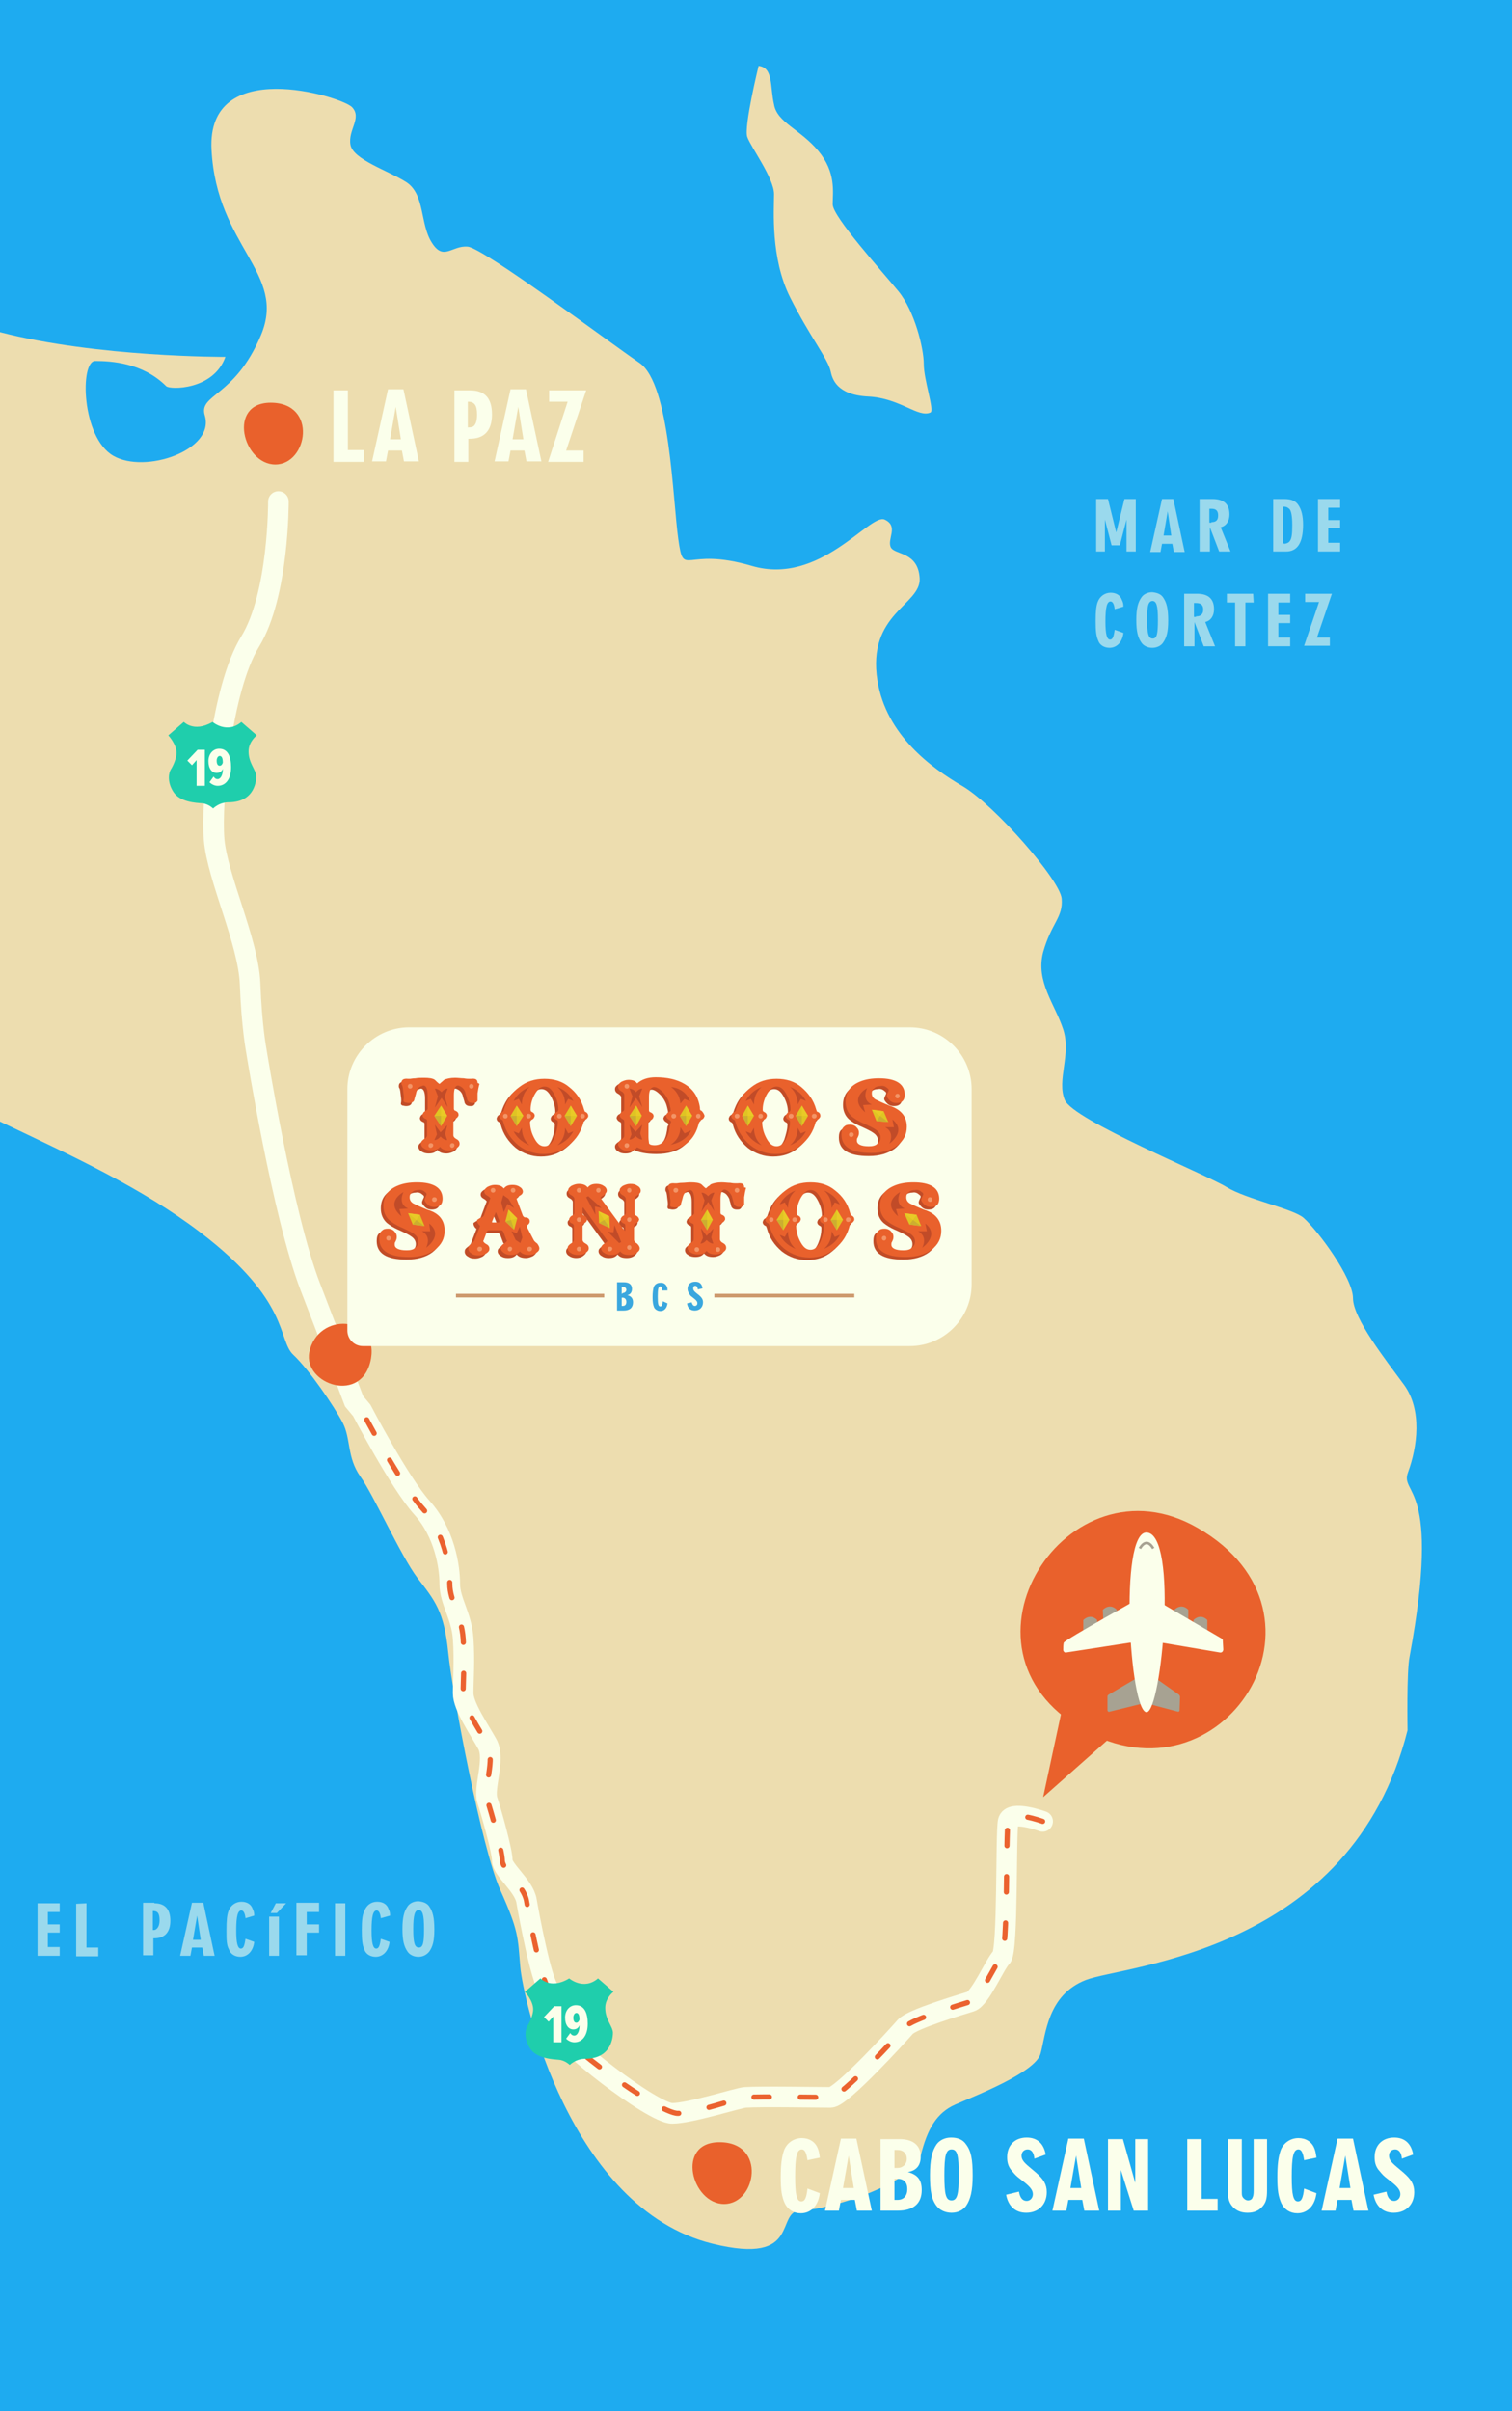 <?xml version="1.0" encoding="utf-8"?>
<!-- Generator: Adobe Illustrator 19.2.1, SVG Export Plug-In . SVG Version: 6.00 Build 0)  -->
<svg version="1.1" id="Layer_1" xmlns="http://www.w3.org/2000/svg" xmlns:xlink="http://www.w3.org/1999/xlink" x="0px" y="0px"
	 width="293.8px" height="468.2px" viewBox="0 0 293.8 468.2" style="enable-background:new 0 0 293.8 468.2;" xml:space="preserve"
	>
<style type="text/css">
	.st0{fill:#1EABF0;}
	.st1{fill:#EDDDAF;}
	.st2{fill:none;stroke:#FBFFEB;stroke-width:4;stroke-linecap:round;stroke-miterlimit:10;}
	.st3{fill:none;stroke:#EB622F;stroke-linecap:round;stroke-linejoin:round;stroke-miterlimit:10;stroke-dasharray:3,6;}
	.st4{fill:#E9612C;}
	.st5{fill:#9AD9ED;}
	.st6{fill:#FBFFEB;}
	.st7{fill:#1FCEAC;}
	.st8{fill:#A7A292;}
	.st9{fill:none;stroke:#A7A292;stroke-width:0.5;stroke-miterlimit:10;}
	.st10{fill:#C14C27;}
	.st11{fill:#DFC423;}
	.st12{fill:#CCAE30;}
	.st13{fill:#E9CA27;}
	.st14{fill:#C14B28;}
	.st15{fill:#F39567;}
	.st16{fill:none;stroke:#CD996D;stroke-width:0.721;stroke-miterlimit:10;}
	.st17{fill:#3AA7DE;}
</style>
<rect class="st0" width="293.8" height="468.2"/>
<path class="st1" d="M273.6,285.9c1.8-4.9,2.8-12.1-0.8-17c-3.6-4.9-9.9-12.9-9.9-16.8c0-3.9-6.7-13-9.6-15.6
	c-2.1-1.8-11.1-3.6-15-6c-3.9-2.4-29.8-13-31.4-16.9c-1.6-3.9,1.3-8.8-0.3-13.7c-1.6-4.9-5.4-9.3-3.9-15c1.6-5.7,3.9-6.7,3.6-10.4
	c-0.3-3.6-13-18.1-19.2-21.8c-6.2-3.6-14.9-10-16.6-20.5c-2.1-13.1,8.5-14.7,8.2-19.9c-0.3-5.2-4.8-4.5-5.6-6
	c-0.8-1.6,1.6-4.1-1.2-5.4c-2.9-1.3-12.5,12.9-25.8,9c-13.2-3.9-13.2,2.6-14.3-5.2c-1.1-7.8-1.6-30.1-7.5-34.2
	c-6-4.1-30.3-22.3-33.4-22.6c-3.1-0.3-4.7,2.9-7-0.8c-2.3-3.6-1.3-9.3-4.9-11.7c-3.6-2.3-10.4-4.4-10.9-7.3
	c-0.5-2.9,2.3-5.2,0.3-7.3c-2.1-2.1-28.3-10.1-27.3,8.3c1,18.9,14.7,23.9,9.6,36c-5.1,12.1-12.2,11.4-10.9,15.6
	c2,6.7-11.6,11.4-17.8,7.8s-6.5-18.4-3.5-18.4s9.2,0.3,13.8,4.9c0.7,0.7,9.2,0.8,11.5-5.7c0,0-24.9,0.1-43.8-4.8v153.3
	c14.1,6.7,27.6,12.9,38.9,21.5c17.6,13.4,15,20.9,18.1,23.8c3.1,2.9,8,10.1,9.6,13.2c1.6,3.1,0.8,6.7,3.4,10.4
	c2.6,3.6,7.8,15.3,11.1,19.7c3.4,4.4,5.2,6.5,6,14.5c0.8,8,6.5,38.1,10.1,46.1s3.4,9.1,3.9,15c0.5,6,9.5,46.8,37.3,53.7
	c17.8,4.4,11.9-6.5,17.4-6.5s21.8-5.4,23.1-10.6s3.1-8.3,6.7-9.9c3.6-1.6,15.6-6.2,16.6-9.9c1-3.6,1.3-11.4,8.8-14.3
	c7.5-2.9,51.6-5.2,62.5-48.5c0,0-0.2-11.5,0.4-14.3C280.2,287.7,271.9,290.4,273.6,285.9z"/>
<path class="st1" d="M147.4,12.8c0,0-2.9,11.8-2.2,13.8s5.2,8,5.2,11.1s-0.7,12.4,3.1,20s7.4,12,7.9,14.4c0.3,1.4,1.1,4.6,7.3,4.9
	s9.7,4.2,12.1,3.1c0.8-0.4-1.3-6.3-1.3-9.4s-1.8-10.3-4.9-14.1c-3.1-3.8-12.8-14.5-12.8-16.9s0.7-6.2-2.8-10.4s-8-5.5-8.6-9
	C149.6,16.9,150.3,13.1,147.4,12.8z"/>
<path class="st2" d="M202.6,353.7c0,0-6.2-2.3-6.7,0s0,25.1-1.3,26.4s-4.1,8-6,8.6s-11.4,3.4-12.7,4.9s-12.4,13.7-14.5,13.7
	s-13.6-0.2-16.6,0c-1.4,0.1-10.7,3.1-14.2,3.1c-3.8,0-22.1-14.2-22.1-16.6s-0.3-5.2-1.8-7.3c-1.6-2.1-3.9-14.5-4.4-17.4
	s-4.7-6-4.7-7.8s-2.1-9.3-2.9-11.7s1.6-8,0-10.9s-4.7-7.3-4.7-9.9s0.3-6.2,0-10.6s-2.6-7.3-2.6-10.6c0-3.4-1-9.9-5.4-14.8
	s-11.7-18.9-11.7-18.9l-1.5-1.8c0,0-3.1-8.2-8.5-22.2S49.8,204,49.8,204s-0.9-4.7-1.2-12.9s-6.4-20.7-7-28.1s1.4-29.3,7-38.4
	s5.5-27.2,5.5-27.2"/>
<path class="st3" d="M202.6,353.7c0,0-6.2-2.3-6.7,0s0,25.1-1.3,26.4s-4.1,8-6,8.6s-11.4,3.4-12.7,4.9s-12.4,13.7-14.5,13.7
	s-13.6-0.2-16.6,0c-1.4,0.1-9.6,3.1-13.1,3.1c-3.8,0-23.2-14.2-23.2-16.6s-0.3-5.2-1.8-7.3c-1.6-2.1-3.9-14.5-4.4-17.4
	s-4.7-6-4.7-7.8s-2.1-9.3-2.9-11.7s1.6-8,0-10.9s-4.7-7.3-4.7-9.9s0.3-6.2,0-10.6s-2.6-7.3-2.6-10.6c0-3.4-1-9.9-5.4-14.8
	s-11.7-18.9-11.7-18.9"/>
<g>
	<path class="st4" d="M232.7,296.7c29.1,16.7,4.9,54.8-22.4,39.1C183,320.1,207.4,282.1,232.7,296.7z"/>
	<polygon class="st4" points="207.6,326.2 220.2,333.5 202.7,349 	"/>
</g>
<g>
	<g>
		<g>
			<g>
				<path class="st5" d="M11.6,369.6v1.7H9.3v2.4h2.3v1.6H9.3v2.8h2.3v1.7H7.3v-10.2L11.6,369.6L11.6,369.6z"/>
				<path class="st5" d="M16.8,369.6v8.6h2.3v1.7h-4.3v-10.2L16.8,369.6L16.8,369.6z"/>
				<path class="st5" d="M30,369.6c2.1,0,3.1,1.2,3.1,3.4s-1.1,3.4-3.1,3.4h-0.2v3.3h-2v-10.2H30z M29.7,374.8
					c0.5,0,0.6-0.1,0.8-0.3c0.3-0.3,0.5-0.8,0.5-1.6c0-1.4-0.4-1.8-1.3-1.8V374.8z"/>
				<path class="st5" d="M37.3,378.2l-0.3,1.6h-2l2.3-10.3h2.2l2.2,10.3h-2.1l-0.3-1.6H37.3z M38.3,372l-0.8,4.7h1.5L38.3,372z"/>
				<path class="st5" d="M47.7,372.5c-0.1-1-0.4-1.5-0.8-1.5c-0.7,0-1,1.1-1,3.9c0,2.5,0.3,3.5,0.9,3.5c0.5,0,0.7-0.5,0.9-1.9
					l1.7,0.6c-0.2,1.8-1.3,2.9-2.7,2.9c-1,0-1.9-0.5-2.2-1.4c-0.5-0.9-0.5-1.9-0.5-3.8c0-1.8,0.1-2.9,0.4-3.7
					c0.4-1.1,1.4-1.8,2.5-1.8c1.1,0,1.9,0.5,2.2,1.4c0.2,0.4,0.3,0.7,0.3,1.3L47.7,372.5z"/>
				<path class="st5" d="M54.2,372.2v7.6h-1.9v-7.6H54.2z M55.6,369.6l-1.8,1.9h-1.2l1-1.9H55.6z"/>
				<path class="st5" d="M62,369.6v1.7h-2.4v2.4H62v1.6h-2.4v4.4h-2v-10.2H62z"/>
				<path class="st5" d="M67.1,379.8h-2v-10.2h2V379.8z"/>
				<path class="st5" d="M74,372.5c-0.1-1-0.4-1.5-0.8-1.5c-0.7,0-1,1.1-1,3.9c0,2.5,0.3,3.5,0.9,3.5c0.5,0,0.7-0.5,0.9-1.9l1.7,0.6
					c-0.2,1.8-1.3,2.9-2.7,2.9c-1,0-1.9-0.5-2.2-1.4c-0.4-0.9-0.5-1.9-0.5-3.8c0-1.8,0.1-2.9,0.5-3.7c0.4-1.1,1.3-1.8,2.5-1.8
					c1.1,0,1.9,0.5,2.2,1.4c0.2,0.4,0.3,0.7,0.3,1.3L74,372.5z"/>
				<path class="st5" d="M83.4,370.2c0.7,1,1,2.2,1,4.5c0,2.2-0.3,3.3-1,4.3c-0.5,0.6-1.2,1-2.1,1s-1.7-0.4-2.1-1
					c-0.7-1-1-2.2-1-4.4s0.3-3.4,1-4.4c0.4-0.6,1.2-1,2.1-1C82.3,369.3,83,369.6,83.4,370.2z M80.3,374.6c0,2.8,0.3,3.6,1.1,3.6
					c0.8,0,1-0.9,1-3.6c0-2.9-0.3-3.7-1.1-3.7C80.6,371,80.3,371.9,80.3,374.6z"/>
			</g>
		</g>
	</g>
</g>
<g>
	<g>
		<g>
			<g>
				<path class="st5" d="M215.3,96.9l1.6,6.5l1.6-6.5h2.2v10.2h-1.8v-6.2l-1.3,5H216l-1.3-5v6.2H213V96.9H215.3z"/>
				<path class="st5" d="M225.8,105.6l-0.3,1.6h-2l2.3-10.3h2.2l2.2,10.3h-2.1l-0.3-1.6H225.8z M226.9,99.3l-0.8,4.7h1.5L226.9,99.3
					z"/>
				<path class="st5" d="M235.6,96.9c2.2,0,3.3,1,3.3,3c0,1.3-0.6,2.2-1.7,2.5l1.9,4.7h-2.2l-1.8-4.7v4.7h-2V96.9H235.6z
					 M235.4,101.4c0.9,0,1.3-0.4,1.3-1.3s-0.4-1.3-1.3-1.3H235v2.7H235.4z"/>
				<path class="st5" d="M249.6,96.9c1.3,0,2.2,0.4,2.7,1.2c0.6,0.9,0.9,2.1,0.9,3.8c0,3.5-1.1,5.2-3.3,5.2h-2.5V96.9H249.6z
					 M249.5,105.6c0.4,0,0.9-0.2,1.1-0.5c0.4-0.5,0.5-1.4,0.5-3.1c0-1.8-0.2-2.7-0.5-3.1c-0.3-0.3-0.6-0.5-1.1-0.5h-0.2v7
					L249.5,105.6L249.5,105.6z"/>
				<path class="st5" d="M260.4,96.9v1.7h-2.3v2.4h2.3v1.6h-2.3v2.8h2.3v1.7h-4.3V96.9H260.4z"/>
				<path class="st5" d="M216.6,118.3c-0.1-1-0.4-1.5-0.8-1.5c-0.7,0-1,1.1-1,3.9c0,2.5,0.3,3.5,0.9,3.5c0.5,0,0.7-0.5,0.9-1.9
					l1.7,0.6c-0.2,1.8-1.3,2.9-2.7,2.9c-1,0-1.9-0.5-2.2-1.4c-0.4-0.9-0.5-1.9-0.5-3.8c0-1.8,0.1-2.9,0.4-3.7
					c0.4-1.1,1.4-1.8,2.5-1.8c1.1,0,1.9,0.5,2.2,1.4c0.2,0.4,0.3,0.7,0.3,1.3L216.6,118.3z"/>
				<path class="st5" d="M226,116c0.7,1,1,2.2,1,4.5c0,2.2-0.3,3.3-1,4.3c-0.4,0.6-1.2,1-2.1,1c-0.9,0-1.7-0.4-2.1-1
					c-0.7-1-1-2.2-1-4.4s0.3-3.4,1-4.4c0.4-0.6,1.2-1,2.1-1C224.9,115.1,225.6,115.4,226,116z M222.9,120.4c0,2.8,0.3,3.6,1.1,3.6
					c0.8,0,1-0.9,1-3.6c0-2.9-0.3-3.7-1.1-3.7C223.1,116.8,222.9,117.7,222.9,120.4z"/>
				<path class="st5" d="M232.6,115.3c2.2,0,3.3,1,3.3,3c0,1.3-0.6,2.2-1.7,2.5l1.9,4.7h-2.2l-1.8-4.7v4.7h-2v-10.2H232.6z
					 M232.4,119.7c0.9,0,1.4-0.4,1.4-1.3s-0.4-1.3-1.4-1.3h-0.4v2.7H232.4z"/>
				<path class="st5" d="M243.6,117H242v8.5h-2V117h-1.6v-1.7h5.1L243.6,117L243.6,117z"/>
				<path class="st5" d="M250.7,115.3v1.7h-2.3v2.4h2.3v1.6h-2.3v2.8h2.3v1.7h-4.3v-10.2L250.7,115.3L250.7,115.3z"/>
				<path class="st5" d="M258.8,115.3l-2.9,8.5h2.5v1.6h-5l2.9-8.5h-2.7v-1.6H258.8z"/>
			</g>
		</g>
	</g>
</g>
<g>
	<path class="st6" d="M156.9,419.5c-0.2-1.4-0.5-2.1-1.1-2.1c-1,0-1.3,1.5-1.3,5.3c0,3.5,0.3,4.8,1.2,4.8c0.7,0,1-0.7,1.2-2.5
		l2.4,0.9c-0.3,2.4-1.7,3.9-3.7,3.9c-1.4,0-2.5-0.7-3.1-1.9c-0.6-1.3-0.8-2.6-0.8-5.1c0-2.4,0.2-3.9,0.6-5.1
		c0.5-1.5,1.9-2.5,3.5-2.5c1.4,0,2.6,0.7,3.1,2c0.2,0.5,0.3,1,0.4,1.8L156.9,419.5z"/>
	<path class="st6" d="M163.4,427.2l-0.4,2.1h-2.7l3.1-14h3l3,14h-2.9l-0.4-2.1H163.4z M164.9,418.6l-1.1,6.3h2.1L164.9,418.6z"/>
	<path class="st6" d="M174.8,415.4c2.6,0,4.1,1.2,4.1,3.4c0,1.7-0.8,2.7-2.5,3c1.9,0.5,2.7,1.5,2.7,3.5c0,2.6-1.6,4-4.7,4h-3.3
		v-13.9H174.8z M174.4,421c1,0,1.8-0.7,1.8-1.8c0-1-0.7-1.7-1.8-1.7h-0.6v3.5H174.4z M174.4,427.2c1.2,0,1.9-0.8,1.9-2.1
		c0-1.3-0.7-2-1.9-2h-0.6v4.1H174.4z"/>
	<path class="st6" d="M187.7,416.4c1,1.3,1.3,2.9,1.3,6.1c0,2.9-0.4,4.6-1.3,5.9c-0.6,0.8-1.6,1.3-2.8,1.3s-2.3-0.5-2.9-1.3
		c-1-1.3-1.3-2.9-1.3-6c0-3,0.4-4.7,1.3-6c0.6-0.8,1.6-1.3,2.8-1.3C186.1,415.1,187.1,415.5,187.7,416.4z M183.5,422.4
		c0,3.8,0.3,4.9,1.4,4.9c1.1,0,1.4-1.2,1.4-4.9c0-3.9-0.3-5-1.4-5C183.8,417.4,183.5,418.6,183.5,422.4z"/>
	<path class="st6" d="M201,419.2c-0.1-1.2-0.6-1.8-1.3-1.8s-1.2,0.5-1.2,1.2s0.3,1.2,1.5,2.2l1.3,1.1c1.5,1.3,2.1,2.3,2.1,3.8
		c0,2.4-1.6,4-4,4c-2.1,0-3.5-1.3-3.9-3.5l2.5-0.6c0.2,1.2,0.7,1.8,1.5,1.8c0.7,0,1.2-0.6,1.2-1.3c0-0.7-0.4-1.3-1.5-2.2l-1.4-1.1
		c-0.5-0.4-0.9-0.9-1.4-1.5c-0.5-0.7-0.7-1.4-0.7-2.4c0-2.3,1.5-3.8,3.8-3.8c2,0,3.3,1.1,3.7,3.3L201,419.2z"/>
	<path class="st6" d="M207.6,427.2l-0.4,2.1h-2.7l3.1-14h3l3,14h-2.9l-0.4-2.1H207.6z M209.1,418.6l-1.1,6.3h2.1L209.1,418.6z"/>
	<path class="st6" d="M218.2,415.4l2.4,8.5v-8.5h2.5v13.9h-2.8l-2.5-7.9v7.9h-2.5v-13.9H218.2z"/>
	<path class="st6" d="M233.5,415.4V427h3.1v2.3h-5.9v-13.9H233.5z"/>
	<path class="st6" d="M246.2,415.4v10c0,1.5-0.2,2.3-0.9,3.1c-0.7,0.8-1.6,1.2-2.9,1.2c-1.2,0-2.2-0.4-2.9-1.2
		c-0.7-0.8-0.9-1.6-0.9-3.1v-10h2.7v10c0,0.8,0,1,0.2,1.3s0.6,0.6,1,0.6s0.8-0.2,0.9-0.6c0.1-0.2,0.2-0.5,0.2-1.3v-10H246.2z"/>
	<path class="st6" d="M253.4,419.5c-0.2-1.4-0.5-2.1-1.1-2.1c-1,0-1.3,1.5-1.3,5.3c0,3.5,0.3,4.8,1.2,4.8c0.7,0,1-0.7,1.2-2.5
		l2.4,0.9c-0.3,2.4-1.7,3.9-3.7,3.9c-1.4,0-2.5-0.7-3.1-1.9c-0.6-1.3-0.8-2.6-0.8-5.1c0-2.4,0.2-3.9,0.6-5.1
		c0.5-1.5,1.9-2.5,3.5-2.5c1.4,0,2.6,0.7,3.1,2c0.2,0.5,0.3,1,0.4,1.8L253.4,419.5z"/>
	<path class="st6" d="M259.9,427.2l-0.4,2.1h-2.7l3.1-14h3l3,14H263l-0.4-2.1H259.9z M261.4,418.6l-1.1,6.3h2.1L261.4,418.6z"/>
	<path class="st6" d="M272.4,419.2c-0.1-1.2-0.6-1.8-1.3-1.8c-0.7,0-1.2,0.5-1.2,1.2s0.3,1.2,1.5,2.2l1.3,1.1
		c1.5,1.3,2.1,2.3,2.1,3.8c0,2.4-1.6,4-4,4c-2.1,0-3.5-1.3-3.9-3.5l2.5-0.6c0.2,1.2,0.7,1.8,1.5,1.8c0.7,0,1.2-0.6,1.2-1.3
		c0-0.7-0.4-1.3-1.5-2.2l-1.4-1.1c-0.5-0.4-0.9-0.9-1.4-1.5c-0.5-0.7-0.7-1.4-0.7-2.4c0-2.3,1.5-3.8,3.8-3.8c2,0,3.3,1.1,3.7,3.3
		L272.4,419.2z"/>
</g>
<g>
	<path class="st6" d="M67.6,75.8v11.6h3.1v2.3h-5.9V75.8H67.6z"/>
	<path class="st6" d="M75.4,87.5L75,89.6h-2.7l3.1-14h3l3,14h-2.9l-0.4-2.1H75.4z M76.9,79l-1.1,6.3h2.1L76.9,79z"/>
	<path class="st6" d="M91.3,75.8c2.9,0,4.3,1.5,4.3,4.7c0,3.1-1.5,4.7-4.3,4.7H91v4.5h-2.7V75.8H91.3z M91,83c0.6,0,0.9-0.1,1.1-0.3
		c0.4-0.4,0.6-1.1,0.6-2.2c0-1.8-0.5-2.5-1.8-2.5v5H91z"/>
	<path class="st6" d="M99.2,87.5l-0.4,2.1h-2.7l3.1-14h3l3,14h-2.9l-0.4-2.1H99.2z M100.7,79l-1.1,6.3h2.1L100.7,79z"/>
	<path class="st6" d="M113.9,75.8L110,87.5h3.4v2.2h-6.9l3.8-11.7h-3.6v-2.2H113.9z"/>
</g>
<g>
	<path class="st7" d="M41.3,140.2c0,0,2.8,2.4,5.6,0l3,2.6c0,0-1.6,1.2-1.6,3.1c0,2.3,1.4,3.5,1.5,4.8c0,0.6-0.1,5.1-5.4,5.1
		c-0.7,0-1.9,0.2-3,1.2c0,0-0.9-0.9-2.1-1s-4.3-0.2-5.6-2.2s-0.9-3.8-0.5-4.4c0.4-0.6,1.1-2.1,1.1-3.2c0-1.7-1.6-3.4-1.6-3.4l3-2.6
		C35.6,140,37.5,142.4,41.3,140.2z"/>
	<g>
		<path class="st6" d="M38.2,147.6l-0.9,1l-0.9-0.9l2-2.1h1.4v7h-1.6V147.6z"/>
		<path class="st6" d="M41.5,150.8c0.2,0.3,0.4,0.5,0.8,0.5c0.5,0,1-0.7,1-1.9v-0.1c-0.2,0.5-0.6,0.8-1.2,0.8
			c-0.9,0-1.6-0.8-1.6-2.3c0-1.4,0.9-2.4,2.1-2.4c1.7,0,2.3,1.6,2.3,3.6c0,2.2-1,3.6-2.6,3.6c-0.6,0-1.2-0.3-1.6-0.7L41.5,150.8z
			 M42.7,146.8c-0.4,0-0.6,0.5-0.6,0.9c0,0.8,0.3,1,0.6,1s0.5-0.3,0.6-0.6C43.3,147.5,43.2,146.8,42.7,146.8z"/>
	</g>
</g>
<g>
	<path class="st7" d="M110.6,384.2c0,0,2.8,2.4,5.6,0l3,2.6c0,0-1.6,1.2-1.6,3.1c0,2.3,1.4,3.5,1.5,4.8c0,0.6-0.1,5.1-5.4,5.1
		c-0.7,0-1.9,0.2-3,1.2c0,0-0.9-0.9-2.1-1c-1.1-0.1-4.3-0.2-5.6-2.2c-1.3-2-0.9-3.8-0.5-4.4s1.1-2.1,1.1-3.2c0-1.7-1.6-3.4-1.6-3.4
		l3-2.6C104.9,384,106.8,386.5,110.6,384.2z"/>
	<g>
		<path class="st6" d="M107.5,391.6l-0.9,1l-0.9-0.9l2-2.1h1.4v7h-1.6V391.6z"/>
		<path class="st6" d="M110.8,394.8c0.2,0.3,0.4,0.5,0.8,0.5c0.5,0,1-0.7,1-1.9v-0.1c-0.2,0.5-0.6,0.8-1.2,0.8
			c-0.9,0-1.6-0.8-1.6-2.3c0-1.4,0.9-2.4,2.1-2.4c1.7,0,2.3,1.6,2.3,3.6c0,2.2-1,3.6-2.6,3.6c-0.6,0-1.2-0.3-1.6-0.7L110.8,394.8z
			 M112,390.9c-0.4,0-0.6,0.5-0.6,0.9c0,0.8,0.3,1,0.6,1c0.3,0,0.5-0.3,0.6-0.6C112.6,391.6,112.5,390.9,112,390.9z"/>
	</g>
</g>
<g>
	<path class="st8" d="M220.5,326.1l-5.1,3c-0.1,0.1-0.2,0.2-0.2,0.3v2.7c0,0.2,0.2,0.4,0.4,0.3l6.9-1.7l6.4,1.7
		c0.2,0,0.3-0.1,0.3-0.2l0.1-2.7c0-0.1-0.1-0.3-0.2-0.4l-4.4-3.1h-4.2V326.1z"/>
	<path class="st8" d="M230.9,315.1v-2.5c0,0-1.2-1.4-2.7,0v2.5H230.9z"/>
	<path class="st8" d="M217,315.1v-2.5c0,0-1.2-1.4-2.7,0l0.1,2.5H217z"/>
	<path class="st8" d="M234.6,317.1v-2.5c0,0-1.2-1.4-2.7,0v2.5H234.6z"/>
	<path class="st8" d="M213.2,317.1v-2.5c0,0-1.2-1.4-2.7,0v2.5H213.2z"/>
	<path class="st6" d="M222.8,297.6c6.2,0.2,2.9,34.9,0,34.9C219.5,332.5,217.4,297.4,222.8,297.6z"/>
	<path class="st6" d="M206.7,319c-0.1,0.4-0.1,1-0.1,1.4c0,0.3,0.3,0.6,0.6,0.5l12.3-1.9h6.3l11.2,1.9c0.4,0.1,0.7-0.2,0.7-0.6
		l-0.1-1.8c0-0.1-0.1-0.2-0.2-0.3l-14.7-8.6C222.7,309.7,206.9,318.4,206.7,319z"/>
	<path class="st9" d="M221.5,300.7c0,0,1.2-2.4,2.6,0"/>
</g>
<path class="st4" d="M139.8,416c9.2,0,7.2,12,0.9,12C134.4,428,131.2,416,139.8,416z"/>
<path class="st4" d="M72.1,263.8c-1.6,9.1-13.2,5-12-1.2C61.7,254.7,73.5,255.4,72.1,263.8z"/>
<path class="st4" d="M52.6,78.2c9.2,0,7.2,12,0.9,12S44.1,78.2,52.6,78.2z"/>
<path class="st6" d="M176.8,261.4H70.5c-1.7,0-3-1.4-3-3v-46.9c0-6.6,5.4-12,12-12h97.3c6.6,0,12,5.4,12,12v37.9
	C188.8,256,183.4,261.4,176.8,261.4z"/>
<g>
	<g>
		<g>
			<path class="st10" d="M92.6,211.3c-0.1,0.4-0.2,0.9-0.3,1.6c0,0.6,0,1.1,0,1.4c0,0.1-0.1,0.2-0.3,0.4c-0.2,0.1-0.4,0.1-0.6,0.1
				c-0.6,0-0.9-0.2-1.1-0.6c-0.1-0.5-0.3-1-0.4-1.5c-0.2-0.6-0.6-1-1.1-1.2c-0.1,0-0.1-0.1-0.3-0.1c-0.5,0-0.8,0.6-0.8,1.9v2.6
				c0,0.2,0.1,0.4,0.3,0.4c0.4,0.2,0.6,0.4,0.6,0.8c0,0.1,0,0.2-0.1,0.3c-0.1,0.2-0.3,0.4-0.6,0.5c-0.1,0.1-0.3,0.2-0.3,0.4v2.8
				c0,0.2,0.2,0.5,0.6,0.7c0.4,0.2,0.6,0.5,0.6,0.9s-0.2,0.6-0.6,0.9c-0.4,0.2-0.9,0.4-1.4,0.4c-0.9,0-1.4-0.2-1.8-0.7
				c-0.4,0.5-0.9,0.7-1.7,0.7c-0.5,0-1-0.1-1.4-0.4c-0.4-0.2-0.6-0.6-0.6-0.9c0-0.4,0.2-0.6,0.6-0.9c0.4-0.2,0.6-0.5,0.6-0.7v-2.8
				c0-0.2-0.1-0.4-0.3-0.4c-0.4-0.2-0.6-0.4-0.6-0.8c0-0.1,0.1-0.2,0.1-0.3c0.1-0.2,0.3-0.4,0.6-0.5c0.1-0.1,0.3-0.2,0.3-0.4v-2.6
				c0-1.2-0.3-1.9-0.8-1.9c-0.1,0-0.1,0-0.3,0.1c-0.5,0.1-0.9,0.5-1.1,1.2c-0.1,0.5-0.3,1-0.4,1.5c-0.1,0.4-0.5,0.6-1.1,0.6
				c-0.3,0-0.5-0.1-0.7-0.1c-0.2-0.1-0.3-0.2-0.3-0.4c0.1-0.4,0.1-0.8,0-1.4c-0.1-0.7-0.1-1.3-0.3-1.6c-0.1-0.1-0.1-0.3-0.1-0.4
				c0-0.6,0.4-0.9,1.3-0.8c0.1,0,0.3,0,0.4,0s0.5-0.1,1-0.1c0.5-0.1,1.1-0.1,1.7-0.1c0.9,0,1.7,0.1,2.1,0.4c0.3,0.3,0.6,0.6,0.9,0.8
				c0.3-0.3,0.6-0.5,0.9-0.8c0.4-0.2,1.2-0.4,2.1-0.4c0.6,0,1.2,0.1,1.7,0.1c0.5,0.1,0.9,0.1,1,0.1c0.1,0,0.3,0,0.4,0
				c0.9-0.1,1.3,0.1,1.3,0.8C92.7,211,92.7,211.1,92.6,211.3z"/>
			<path class="st10" d="M113.8,217.2c0,0.1,0,0.2-0.1,0.3c-0.1,0.2-0.3,0.4-0.6,0.5c-0.1,0.1-0.2,0.1-0.2,0.4
				c-0.5,1.9-1.4,3.3-2.9,4.5s-3.1,1.7-4.9,1.7s-3.5-0.6-4.9-1.7c-1.4-1.2-2.4-2.6-2.9-4.5c-0.1-0.2-0.1-0.4-0.2-0.4
				c-0.4-0.2-0.6-0.4-0.6-0.8c0-0.1,0.1-0.2,0.1-0.3c0.1-0.2,0.3-0.4,0.6-0.5c0.1-0.1,0.2-0.1,0.2-0.4c0.6-1.9,1.5-3.3,3-4.4
				c1.4-1.1,3-1.6,4.9-1.6s3.5,0.5,4.8,1.6c1.4,1.1,2.4,2.5,2.9,4.4c0.1,0.2,0.1,0.4,0.2,0.4C113.5,216.6,113.8,216.8,113.8,217.2z
				 M107.8,218.4c0-0.2-0.1-0.4-0.2-0.4c-0.4-0.2-0.6-0.4-0.6-0.8c0-0.1,0.1-0.2,0.1-0.3c0.1-0.2,0.3-0.4,0.6-0.5
				c0.1-0.1,0.2-0.2,0.2-0.4c0-0.9-0.2-1.8-0.7-2.8c-0.6-1.2-1.2-1.7-2-1.7s-1.4,0.6-2,1.7c-0.5,1-0.7,1.9-0.7,2.8
				c0,0.2,0.1,0.4,0.2,0.4c0.4,0.2,0.6,0.4,0.6,0.8c0,0.1-0.1,0.2-0.1,0.3c-0.1,0.2-0.3,0.4-0.6,0.5c-0.1,0.1-0.2,0.2-0.2,0.4
				c0,0.9,0.2,1.9,0.7,2.9c0.6,1.2,1.2,1.8,2.1,1.8c0.8,0,1.5-0.6,2-1.8C107.6,220.3,107.8,219.4,107.8,218.4z"/>
			<path class="st10" d="M136.3,217.2c0,0.1-0.1,0.2-0.1,0.3c-0.1,0.2-0.3,0.4-0.6,0.5c-0.1,0.1-0.2,0.2-0.3,0.4l-0.1,0.2
				c-0.4,1.6-1.1,2.9-2.2,3.8c-1.4,1.2-3.2,1.7-5.5,1.7c-1.9,0-3.4-0.3-4.3-0.8c-0.4,0.5-0.9,0.7-1.7,0.7c-0.6,0-1-0.1-1.4-0.4
				c-0.4-0.2-0.6-0.6-0.6-0.9c0-0.4,0.2-0.6,0.6-0.9c0.4-0.2,0.6-0.5,0.6-0.7v-2.8c0-0.2-0.1-0.4-0.2-0.4c-0.4-0.2-0.6-0.4-0.7-0.8
				c0-0.1,0.1-0.2,0.1-0.3c0.1-0.2,0.3-0.4,0.6-0.5c0.1-0.1,0.2-0.2,0.2-0.4v-2.8c0-0.2-0.2-0.5-0.6-0.7c-0.4-0.2-0.6-0.5-0.6-0.9
				c0-0.4,0.2-0.6,0.6-0.9c0.4-0.2,0.9-0.4,1.4-0.4c0.8,0,1.4,0.2,1.7,0.7c0.9-0.8,2.1-1.2,3.6-1.2c2.2,0,4.1,0.4,5.6,1.3
				c1.7,1,2.7,2.5,3,4.6v0.2c0,0.2,0.1,0.4,0.3,0.4C136,216.6,136.3,216.8,136.3,217.2z M129.9,218.4c0-0.1-0.1-0.3-0.3-0.4
				c-0.4-0.2-0.6-0.4-0.7-0.8c0-0.1,0.1-0.2,0.1-0.3c0.1-0.2,0.3-0.4,0.6-0.5c0.2-0.1,0.3-0.2,0.2-0.4v-0.2c-0.1-0.4-0.2-1-0.4-1.5
				c-0.2-0.5-0.6-1.2-1.1-1.7c-0.6-0.6-1.2-1-1.7-1c-0.6,0-1,0.6-1,1.9v2.6c0,0.2,0.1,0.4,0.3,0.4c0.4,0.2,0.6,0.4,0.6,0.8
				c0,0.1-0.1,0.2-0.1,0.3c-0.1,0.2-0.3,0.4-0.6,0.5c-0.1,0.1-0.3,0.2-0.3,0.4v2.8c0,0.6,0.1,0.9,0.1,1.2c0.1,0.3,0.6,0.4,1.1,0.4
				c1,0,1.7-0.5,2.3-1.4c0.4-0.7,0.6-1.7,0.7-2.7L129.9,218.4L129.9,218.4z"/>
			<path class="st10" d="M158.9,217.2c0,0.1,0,0.2-0.1,0.3c-0.1,0.2-0.3,0.4-0.6,0.5c-0.1,0.1-0.2,0.1-0.2,0.4
				c-0.5,1.9-1.4,3.3-2.9,4.5c-1.4,1.2-3.1,1.7-4.9,1.7s-3.5-0.6-4.9-1.7c-1.4-1.2-2.4-2.6-2.9-4.5c-0.1-0.2-0.1-0.4-0.2-0.4
				c-0.4-0.2-0.6-0.4-0.6-0.8c0-0.1,0.1-0.2,0.1-0.3c0.1-0.2,0.3-0.4,0.6-0.5c0.1-0.1,0.2-0.1,0.2-0.4c0.6-1.9,1.5-3.3,3-4.4
				c1.4-1.1,3-1.6,4.9-1.6s3.5,0.5,4.8,1.6s2.4,2.5,2.9,4.4c0.1,0.2,0.1,0.4,0.2,0.4C158.6,216.6,158.9,216.8,158.9,217.2z
				 M153,218.4c0-0.2-0.1-0.4-0.2-0.4c-0.4-0.2-0.6-0.4-0.6-0.8c0-0.1,0.1-0.2,0.1-0.3c0.1-0.2,0.3-0.4,0.6-0.5
				c0.1-0.1,0.2-0.2,0.2-0.4c0-0.9-0.2-1.8-0.7-2.8c-0.6-1.2-1.2-1.7-2-1.7s-1.4,0.6-2,1.7c-0.5,1-0.7,1.9-0.7,2.8
				c0,0.2,0.1,0.4,0.2,0.4c0.4,0.2,0.6,0.4,0.6,0.8c0,0.1-0.1,0.2-0.1,0.3c-0.1,0.2-0.3,0.4-0.6,0.5c-0.1,0.1-0.2,0.2-0.2,0.4
				c0,0.9,0.2,1.9,0.7,2.9c0.6,1.2,1.2,1.8,2.1,1.8c0.8,0,1.5-0.6,2-1.8C152.7,220.3,153,219.4,153,218.4z"/>
			<path class="st10" d="M175.7,219.4c0,1.5-0.6,2.7-1.9,3.7c-1.3,0.9-2.9,1.4-5,1.4c-3.9,0-5.8-1.2-5.8-3.6c0-0.6,0.1-1.2,0.5-1.5
				c0.3-0.3,0.6-0.4,1.2-0.4c0.5,0,1,0.2,1.3,0.6c0.3,0.3,0.4,0.6,0.4,1c0,0.4-0.1,0.6-0.3,1c-0.1,0.1-0.1,0.3-0.1,0.5
				c0,0.7,0.8,1.1,2.3,1.1c0.7,0,1.3-0.1,1.7-0.5c0.4-0.3,0.6-0.7,0.6-1.2c0-0.6-0.3-1.1-0.9-1.5c-0.4-0.3-1.2-0.7-2.3-1.2
				c-1.2-0.5-1.9-1-2.4-1.4c-0.8-0.7-1.2-1.7-1.2-2.8c0-1.9,0.9-3.2,2.9-4c1-0.4,2.2-0.6,3.6-0.6c3.3,0,5,1.1,5,3.2
				c0,0.4-0.1,0.9-0.4,1.2c-0.3,0.3-0.7,0.4-1.2,0.4c-0.6,0-1.1-0.2-1.5-0.7c-0.2-0.2-0.4-0.5-0.4-0.7c0-0.1,0.1-0.4,0.2-0.6
				c0.1-0.2,0.2-0.4,0.2-0.5c0-0.1-0.1-0.3-0.3-0.4c-0.4-0.4-0.9-0.5-1.3-0.4c-0.4,0-0.9,0.1-1.2,0.4c-0.4,0.3-0.5,0.6-0.5,1
				c0,0.5,0.2,0.9,0.7,1.2c0.4,0.2,1.2,0.6,2.7,1.2C174.6,216,175.7,217.4,175.7,219.4z"/>
			<path class="st10" d="M85.9,239.5c0,1.5-0.6,2.7-1.9,3.7c-1.2,0.9-2.9,1.4-5,1.4c-3.9,0-5.8-1.2-5.8-3.6c0-0.6,0.1-1.2,0.5-1.5
				c0.3-0.3,0.6-0.4,1.2-0.4c0.5,0,1,0.2,1.3,0.6c0.3,0.3,0.4,0.6,0.4,1c0,0.4-0.1,0.6-0.3,1c-0.1,0.1-0.1,0.3-0.1,0.5
				c0,0.7,0.8,1.1,2.3,1.1c0.7,0,1.3-0.1,1.7-0.5c0.4-0.3,0.6-0.7,0.6-1.2c0-0.6-0.3-1.1-0.9-1.5c-0.4-0.3-1.2-0.7-2.3-1.2
				c-1.2-0.5-1.9-1-2.4-1.4c-0.8-0.7-1.2-1.7-1.2-2.8c0-1.9,0.9-3.2,2.9-4c1-0.4,2.2-0.6,3.6-0.6c3.3,0,5,1.1,5,3.2
				c0,0.4-0.1,0.9-0.4,1.2c-0.3,0.3-0.7,0.4-1.2,0.4c-0.6,0-1.1-0.2-1.5-0.7c-0.2-0.2-0.4-0.5-0.4-0.7c0-0.1,0.1-0.4,0.2-0.6
				s0.2-0.4,0.2-0.5c0-0.1-0.1-0.3-0.3-0.4c-0.4-0.4-0.9-0.5-1.3-0.4c-0.4,0-0.9,0.1-1.2,0.4c-0.4,0.3-0.5,0.6-0.5,1
				c0,0.5,0.2,0.9,0.7,1.2c0.4,0.2,1.2,0.6,2.7,1.2C84.8,236.2,85.9,237.6,85.9,239.5z"/>
			<path class="st10" d="M104.2,243c0,0.4-0.2,0.6-0.6,0.9c-0.4,0.2-0.9,0.4-1.4,0.4c-0.8,0-1.4-0.2-1.8-0.7
				c-0.4,0.5-0.9,0.7-1.7,0.7c-0.6,0-1-0.1-1.4-0.4c-0.4-0.2-0.6-0.6-0.6-0.9c0-0.4,0.2-0.6,0.6-0.9c0.4-0.2,0.6-0.4,0.6-0.6
				c0-0.1,0-0.1-0.1-0.1l-0.6-1.6c-0.1-0.1-0.2-0.3-0.4-0.3h-2.5c-0.2,0-0.3,0.1-0.4,0.3l-0.6,1.6c0,0.1-0.1,0.1-0.1,0.2
				c0,0.1,0.2,0.4,0.6,0.6s0.6,0.5,0.6,0.9c0,0.4-0.2,0.6-0.6,0.9c-0.4,0.2-0.9,0.4-1.4,0.4h-0.1c-0.6,0-1-0.1-1.4-0.4
				c-0.4-0.2-0.6-0.6-0.6-0.9c0-0.4,0.1-0.6,0.5-0.9c0.4-0.3,0.6-0.5,0.7-0.7l1-2.6c0.1-0.1,0.1-0.4-0.1-0.4c-0.3-0.4-0.4-0.6-0.4-1
				c0.2-0.1,0.5-0.4,0.9-0.5c0.1,0,0.2-0.1,0.4-0.3l1.2-3.2c0-0.1,0.1-0.1,0.1-0.1c0-0.1-0.2-0.4-0.6-0.6c-0.4-0.2-0.6-0.5-0.6-0.8
				c0-0.4,0.2-0.6,0.6-0.9c0.4-0.2,0.9-0.4,1.4-0.4c0.9,0,1.4,0.2,1.8,0.7c0.4-0.5,0.9-0.7,1.7-0.7c0.5,0,1,0.1,1.4,0.4
				s0.6,0.6,0.6,0.9c0,0.3-0.2,0.6-0.6,0.8c-0.4,0.2-0.6,0.4-0.6,0.6c0,0.1,0,0.1,0,0.1l1.2,3.2c0.1,0.1,0.2,0.3,0.4,0.3
				c0.5,0,0.8,0.2,0.9,0.5c0.1,0.4,0,0.7-0.4,1c-0.1,0.1-0.1,0.3-0.1,0.4l1,2.6c0.1,0.2,0.3,0.4,0.7,0.7
				C104.1,242.3,104.2,242.6,104.2,243z M96.5,237.5l-0.6-1.5c-0.1-0.1-0.1-0.1-0.1,0l-0.6,1.5c0,0.1-0.1,0.2-0.1,0.3
				c0,0.1,0.1,0.1,0.1,0.1c0.4,0,0.8,0,1.2,0c0.1,0,0.1-0.1,0.1-0.1C96.5,237.7,96.5,237.6,96.5,237.5z"/>
			<path class="st10" d="M123.8,243c0,0.4-0.2,0.6-0.6,0.9s-0.9,0.4-1.4,0.4c-0.9,0-1.4-0.2-1.8-0.7c-0.4,0.5-0.9,0.7-1.7,0.7
				c-0.6,0-1-0.1-1.4-0.4c-0.4-0.2-0.6-0.6-0.6-0.9c0-0.4,0.2-0.6,0.6-0.9c0.4-0.2,0.6-0.4,0.6-0.5s0-0.1-0.1-0.2l-4.5-6.2
				c-0.1-0.2-0.2-0.1-0.2,0.1v0.9c0,0.2,0.1,0.4,0.2,0.4c0.4,0.2,0.6,0.4,0.7,0.8c0,0.1-0.1,0.2-0.1,0.3c-0.1,0.2-0.3,0.4-0.6,0.5
				c-0.1,0.1-0.2,0.2-0.2,0.4v2.8c0,0.2,0.2,0.5,0.6,0.7c0.4,0.2,0.6,0.5,0.6,0.9s-0.2,0.6-0.6,0.9s-0.9,0.4-1.4,0.4H112
				c-0.5,0-1-0.1-1.4-0.4c-0.4-0.2-0.6-0.6-0.6-0.9c0-0.4,0.2-0.6,0.6-0.9c0.4-0.2,0.6-0.5,0.6-0.7v-2.8c0-0.1-0.1-0.3-0.3-0.4
				c-0.4-0.1-0.6-0.4-0.6-0.8c0-0.1,0-0.2,0.1-0.3c0.1-0.2,0.3-0.4,0.6-0.5c0.1-0.1,0.3-0.2,0.3-0.4v-2.8c0-0.2-0.2-0.5-0.6-0.7
				c-0.4-0.2-0.6-0.5-0.6-0.9c0-0.4,0.2-0.6,0.6-0.9c0.4-0.2,0.9-0.4,1.4-0.4c0.9,0,1.4,0.2,1.8,0.7c0.4-0.5,0.9-0.7,1.7-0.7
				c0.5,0,1,0.1,1.4,0.4c0.4,0.2,0.6,0.6,0.6,0.9c0,0.3-0.2,0.6-0.6,0.9c-0.4,0.2-0.6,0.4-0.6,0.5s0,0.1,0.1,0.2l4.5,6.1
				c0.1,0.1,0.1,0.1,0.1,0.1c0.1,0,0.1-0.1,0.1-0.1v-0.8c0-0.2-0.1-0.4-0.3-0.4c-0.4-0.2-0.6-0.4-0.6-0.8c0-0.1,0-0.2,0.1-0.3
				c0.1-0.2,0.3-0.4,0.6-0.5c0.1-0.1,0.3-0.2,0.3-0.4v-2.8c0-0.2-0.2-0.5-0.6-0.7c-0.4-0.2-0.6-0.5-0.6-0.9c0-0.4,0.2-0.6,0.6-0.9
				c0.4-0.2,0.9-0.4,1.4-0.4h0.1c0.6,0,1,0.1,1.4,0.4c0.4,0.2,0.6,0.6,0.6,0.9c0,0.4-0.2,0.6-0.6,0.9c-0.4,0.2-0.6,0.5-0.6,0.7v2.8
				c0,0.2,0.1,0.4,0.2,0.4c0.4,0.2,0.6,0.4,0.7,0.8c0,0.1-0.1,0.2-0.1,0.3c-0.1,0.2-0.3,0.4-0.6,0.5c-0.1,0.1-0.3,0.2-0.3,0.4v2.8
				c0,0.2,0.2,0.5,0.6,0.7C123.6,242.3,123.8,242.6,123.8,243z"/>
			<path class="st10" d="M144.4,231.4c-0.1,0.4-0.2,0.9-0.3,1.6c0,0.6,0,1.1,0,1.4c0,0.1-0.1,0.2-0.3,0.4c-0.2,0.1-0.4,0.1-0.6,0.1
				c-0.6,0-0.9-0.2-1.1-0.6c-0.1-0.5-0.3-1-0.4-1.5c-0.3-0.6-0.6-1-1.1-1.2c-0.1,0-0.1-0.1-0.3-0.1c-0.5,0-0.8,0.6-0.8,1.9v2.6
				c0,0.2,0.1,0.4,0.3,0.4c0.4,0.2,0.6,0.4,0.6,0.8c0,0.1,0,0.2-0.1,0.3c-0.1,0.2-0.3,0.4-0.6,0.5c-0.1,0.1-0.3,0.2-0.3,0.4v2.8
				c0,0.2,0.2,0.5,0.6,0.7c0.4,0.2,0.6,0.5,0.6,0.9c0,0.4-0.2,0.6-0.6,0.9c-0.4,0.2-0.9,0.4-1.4,0.4c-0.9,0-1.4-0.2-1.8-0.7
				c-0.4,0.5-0.9,0.7-1.7,0.7c-0.5,0-1-0.1-1.4-0.4c-0.4-0.2-0.6-0.6-0.6-0.9c0-0.4,0.2-0.6,0.6-0.9c0.4-0.2,0.6-0.5,0.6-0.7v-2.8
				c0-0.2-0.1-0.4-0.3-0.4c-0.4-0.2-0.6-0.4-0.6-0.8c0-0.1,0.1-0.2,0.1-0.3c0.1-0.2,0.3-0.4,0.6-0.5c0.1-0.1,0.3-0.2,0.3-0.4v-2.6
				c0-1.2-0.3-1.9-0.8-1.9c-0.1,0-0.1,0-0.3,0.1c-0.5,0.1-0.9,0.5-1.1,1.2c-0.1,0.5-0.3,1-0.4,1.5c-0.1,0.4-0.5,0.6-1.1,0.6
				c-0.3,0-0.5-0.1-0.7-0.1s-0.3-0.2-0.3-0.4c0.1-0.4,0.1-0.8,0-1.4c-0.1-0.7-0.1-1.3-0.3-1.6c-0.1-0.1-0.1-0.3-0.1-0.4
				c0-0.6,0.4-0.9,1.3-0.8c0.1,0,0.3,0,0.4,0c0.1,0,0.5-0.1,1-0.1c0.5-0.1,1.1-0.1,1.7-0.1c0.9,0,1.7,0.1,2.1,0.4
				c0.3,0.3,0.6,0.6,0.9,0.8c0.3-0.3,0.6-0.5,0.9-0.8c0.4-0.2,1.2-0.4,2.1-0.4c0.6,0,1.2,0.1,1.7,0.1c0.5,0.1,0.9,0.1,1,0.1
				s0.3,0,0.4,0c0.9-0.1,1.3,0.1,1.3,0.8C144.5,231.1,144.5,231.3,144.4,231.4z"/>
			<path class="st10" d="M165.5,237.3c0,0.1,0,0.2-0.1,0.3c-0.1,0.2-0.3,0.4-0.6,0.5c-0.1,0.1-0.2,0.1-0.2,0.4
				c-0.5,1.9-1.4,3.3-2.9,4.5c-1.4,1.2-3.1,1.7-4.9,1.7c-1.8,0-3.5-0.6-4.9-1.7c-1.4-1.2-2.4-2.6-2.9-4.5c-0.1-0.2-0.1-0.4-0.2-0.4
				c-0.4-0.2-0.6-0.4-0.6-0.8c0-0.1,0.1-0.2,0.1-0.3c0.1-0.2,0.3-0.4,0.6-0.5c0.1-0.1,0.2-0.1,0.2-0.4c0.6-1.9,1.5-3.3,3-4.4
				c1.4-1.1,3-1.6,4.9-1.6c1.9,0,3.5,0.5,4.8,1.6c1.4,1.1,2.4,2.5,2.9,4.4c0.1,0.2,0.1,0.4,0.2,0.4
				C165.3,236.7,165.5,236.9,165.5,237.3z M159.6,238.5c0-0.2-0.1-0.4-0.2-0.4c-0.4-0.2-0.6-0.4-0.6-0.8c0-0.1,0.1-0.2,0.1-0.3
				c0.1-0.2,0.3-0.4,0.6-0.5c0.1-0.1,0.2-0.2,0.2-0.4c0-0.9-0.2-1.8-0.7-2.8c-0.6-1.2-1.2-1.7-2-1.7c-0.8,0-1.4,0.6-2,1.7
				c-0.5,1-0.7,1.9-0.7,2.8c0,0.2,0.1,0.4,0.2,0.4c0.4,0.2,0.6,0.4,0.6,0.8c0,0.1-0.1,0.2-0.1,0.3c-0.1,0.2-0.3,0.4-0.6,0.5
				c-0.1,0.1-0.2,0.2-0.2,0.4c0,0.9,0.2,1.9,0.7,2.9c0.6,1.2,1.2,1.8,2.1,1.8c0.8,0,1.5-0.6,2-1.8
				C159.4,240.4,159.6,239.5,159.6,238.5z"/>
			<path class="st10" d="M182.4,239.5c0,1.5-0.6,2.7-1.9,3.7c-1.2,0.9-2.9,1.4-5,1.4c-3.9,0-5.8-1.2-5.8-3.6c0-0.6,0.1-1.2,0.5-1.5
				c0.3-0.3,0.6-0.4,1.2-0.4s1,0.2,1.3,0.6c0.3,0.3,0.4,0.6,0.4,1c0,0.4-0.1,0.6-0.3,1c-0.1,0.1-0.1,0.3-0.1,0.5
				c0,0.7,0.8,1.1,2.3,1.1c0.7,0,1.3-0.1,1.7-0.5c0.4-0.3,0.6-0.7,0.6-1.2c0-0.6-0.3-1.1-0.9-1.5c-0.4-0.3-1.2-0.7-2.3-1.2
				c-1.2-0.5-1.9-1-2.4-1.4c-0.8-0.7-1.2-1.7-1.2-2.8c0-1.9,0.9-3.2,2.9-4c1-0.4,2.2-0.6,3.6-0.6c3.3,0,5,1.1,5,3.2
				c0,0.4-0.1,0.9-0.4,1.2c-0.3,0.3-0.7,0.4-1.2,0.4c-0.6,0-1.1-0.2-1.5-0.7c-0.2-0.2-0.4-0.5-0.4-0.7c0-0.1,0.1-0.4,0.2-0.6
				c0.1-0.2,0.2-0.4,0.2-0.5c0-0.1-0.1-0.3-0.3-0.4c-0.4-0.4-0.9-0.5-1.3-0.4c-0.4,0-0.9,0.1-1.2,0.4c-0.4,0.3-0.5,0.6-0.5,1
				c0,0.5,0.2,0.9,0.7,1.2c0.4,0.2,1.2,0.6,2.7,1.2C181.3,236.2,182.4,237.6,182.4,239.5z"/>
		</g>
		<g>
			<g>
				<path class="st4" d="M93.1,210.7c-0.1,0.4-0.2,0.9-0.3,1.6c0,0.6,0,1.1,0,1.4c0,0.1-0.1,0.2-0.3,0.4c-0.2,0.1-0.4,0.1-0.6,0.1
					c-0.6,0-0.9-0.2-1.1-0.6c-0.1-0.5-0.3-1-0.4-1.5c-0.2-0.6-0.6-1-1.1-1.2c-0.1,0-0.1-0.1-0.3-0.1c-0.5,0-0.8,0.6-0.8,1.9v2.6
					c0,0.2,0.1,0.4,0.3,0.4c0.4,0.2,0.6,0.4,0.6,0.8c0,0.1,0,0.2-0.1,0.3c-0.1,0.2-0.3,0.4-0.6,0.5c-0.1,0.1-0.3,0.2-0.3,0.4v2.8
					c0,0.2,0.2,0.5,0.6,0.7c0.4,0.2,0.6,0.5,0.6,0.9c0,0.4-0.2,0.6-0.6,0.9s-0.9,0.4-1.4,0.4c-0.9,0-1.4-0.2-1.8-0.7
					c-0.4,0.5-0.9,0.7-1.7,0.7c-0.5,0-1-0.1-1.4-0.4c-0.4-0.2-0.6-0.6-0.6-0.9c0-0.4,0.2-0.6,0.6-0.9c0.4-0.2,0.6-0.5,0.6-0.7v-2.8
					c0-0.2-0.1-0.4-0.3-0.4c-0.4-0.2-0.6-0.4-0.6-0.8c0-0.1,0.1-0.2,0.1-0.3c0.1-0.2,0.3-0.4,0.6-0.5c0.1-0.1,0.3-0.2,0.3-0.4v-2.6
					c0-1.2-0.3-1.9-0.8-1.9c-0.1,0-0.1,0-0.3,0.1c-0.5,0.1-0.9,0.5-1.1,1.2c-0.1,0.5-0.3,1-0.4,1.5c-0.1,0.4-0.5,0.6-1.1,0.6
					c-0.3,0-0.5-0.1-0.7-0.1c-0.2-0.1-0.3-0.2-0.3-0.4c0.1-0.4,0.1-0.8,0-1.4c-0.1-0.7-0.1-1.3-0.3-1.6c-0.1-0.1-0.1-0.3-0.1-0.4
					c0-0.6,0.4-0.9,1.3-0.8c0.1,0,0.3,0,0.4,0c0.1,0,0.5-0.1,1-0.1c0.5-0.1,1.1-0.1,1.7-0.1c0.9,0,1.7,0.1,2.1,0.4
					c0.3,0.3,0.6,0.6,0.9,0.8c0.3-0.3,0.6-0.5,0.9-0.8c0.4-0.2,1.2-0.4,2.1-0.4c0.6,0,1.2,0.1,1.7,0.1c0.5,0.1,0.9,0.1,1,0.1
					s0.3,0,0.4,0c0.9-0.1,1.3,0.1,1.3,0.8C93.2,210.4,93.2,210.6,93.1,210.7z"/>
				<path class="st4" d="M114.3,216.7c0,0.1,0,0.2-0.1,0.3c-0.1,0.2-0.3,0.4-0.6,0.5c-0.1,0.1-0.2,0.1-0.2,0.4
					c-0.5,1.9-1.4,3.3-2.9,4.5c-1.4,1.2-3.1,1.7-4.9,1.7c-1.8,0-3.5-0.6-4.9-1.7c-1.4-1.2-2.4-2.6-2.9-4.5c-0.1-0.2-0.1-0.4-0.2-0.4
					c-0.4-0.2-0.6-0.4-0.6-0.8c0-0.1,0.1-0.2,0.1-0.3c0.1-0.2,0.3-0.4,0.6-0.5c0.1-0.1,0.2-0.1,0.2-0.4c0.6-1.9,1.5-3.3,3-4.4
					c1.4-1.1,3-1.6,4.9-1.6s3.5,0.5,4.8,1.6c1.4,1.1,2.4,2.5,2.9,4.4c0.1,0.2,0.1,0.4,0.2,0.4C114,216,114.3,216.3,114.3,216.7z
					 M108.4,217.9c0-0.2-0.1-0.4-0.2-0.4c-0.4-0.2-0.6-0.4-0.6-0.8c0-0.1,0.1-0.2,0.1-0.3c0.1-0.2,0.3-0.4,0.6-0.5
					c0.1-0.1,0.2-0.2,0.2-0.4c0-0.9-0.2-1.8-0.7-2.8c-0.6-1.2-1.2-1.7-2-1.7s-1.4,0.6-2,1.7c-0.5,1-0.7,1.9-0.7,2.8
					c0,0.2,0.1,0.4,0.2,0.4c0.4,0.2,0.6,0.4,0.6,0.8c0,0.1-0.1,0.2-0.1,0.3c-0.1,0.2-0.3,0.4-0.6,0.5c-0.1,0.1-0.2,0.2-0.2,0.4
					c0,0.9,0.2,1.9,0.7,2.9c0.6,1.2,1.2,1.8,2.1,1.8c0.8,0,1.5-0.6,2-1.8C108.1,219.8,108.4,218.8,108.4,217.9z"/>
				<path class="st4" d="M136.9,216.7c0,0.1-0.1,0.2-0.1,0.3c-0.1,0.2-0.3,0.4-0.6,0.5c-0.1,0.1-0.2,0.2-0.3,0.4l-0.1,0.2
					c-0.4,1.6-1.1,2.9-2.2,3.8c-1.4,1.2-3.2,1.7-5.5,1.7c-1.9,0-3.4-0.3-4.3-0.8c-0.4,0.5-0.9,0.7-1.7,0.7c-0.6,0-1-0.1-1.4-0.4
					s-0.6-0.6-0.6-0.9c0-0.4,0.2-0.6,0.6-0.9c0.4-0.2,0.6-0.5,0.6-0.7v-2.8c0-0.2-0.1-0.4-0.2-0.4c-0.4-0.2-0.6-0.4-0.7-0.8
					c0-0.1,0.1-0.2,0.1-0.3c0.1-0.2,0.3-0.4,0.6-0.5c0.1-0.1,0.2-0.2,0.2-0.4v-2.8c0-0.2-0.2-0.5-0.6-0.7c-0.4-0.2-0.6-0.5-0.6-0.9
					s0.2-0.6,0.6-0.9c0.4-0.2,0.9-0.4,1.4-0.4c0.8,0,1.4,0.2,1.7,0.7c0.9-0.8,2.1-1.2,3.6-1.2c2.2,0,4.1,0.4,5.6,1.3
					c1.7,1,2.7,2.5,3,4.6v0.2c0,0.2,0.1,0.4,0.3,0.4C136.6,216,136.8,216.3,136.9,216.7z M130.4,217.9c0-0.1-0.1-0.3-0.3-0.4
					c-0.4-0.2-0.6-0.4-0.7-0.8c0-0.1,0.1-0.2,0.1-0.3c0.1-0.2,0.3-0.4,0.6-0.5c0.2-0.1,0.3-0.2,0.2-0.4v-0.2c-0.1-0.4-0.2-1-0.4-1.5
					c-0.2-0.5-0.6-1.2-1.1-1.7c-0.6-0.6-1.2-1-1.7-1c-0.6,0-1,0.6-1,1.9v2.6c0,0.2,0.1,0.4,0.3,0.4c0.4,0.2,0.6,0.4,0.6,0.8
					c0,0.1-0.1,0.2-0.1,0.3c-0.1,0.2-0.3,0.4-0.6,0.5c-0.1,0.1-0.3,0.2-0.3,0.4v2.8c0,0.6,0.1,0.9,0.1,1.2c0.1,0.3,0.6,0.4,1.1,0.4
					c1,0,1.7-0.5,2.3-1.4c0.4-0.7,0.6-1.7,0.7-2.7L130.4,217.9L130.4,217.9z"/>
				<path class="st4" d="M159.4,216.7c0,0.1,0,0.2-0.1,0.3c-0.1,0.2-0.3,0.4-0.6,0.5c-0.1,0.1-0.2,0.1-0.2,0.4
					c-0.5,1.9-1.4,3.3-2.9,4.5c-1.4,1.2-3.1,1.7-4.9,1.7s-3.5-0.6-4.9-1.7c-1.4-1.2-2.4-2.6-2.9-4.5c-0.1-0.2-0.1-0.4-0.2-0.4
					c-0.4-0.2-0.6-0.4-0.6-0.8c0-0.1,0.1-0.2,0.1-0.3c0.1-0.2,0.3-0.4,0.6-0.5c0.1-0.1,0.2-0.1,0.2-0.4c0.6-1.9,1.5-3.3,3-4.4
					c1.4-1.1,3-1.6,4.9-1.6c1.9,0,3.5,0.5,4.8,1.6s2.4,2.5,2.9,4.4c0.1,0.2,0.1,0.4,0.2,0.4C159.2,216,159.4,216.3,159.4,216.7z
					 M153.5,217.9c0-0.2-0.1-0.4-0.2-0.4c-0.4-0.2-0.6-0.4-0.6-0.8c0-0.1,0.1-0.2,0.1-0.3c0.1-0.2,0.3-0.4,0.6-0.5
					c0.1-0.1,0.2-0.2,0.2-0.4c0-0.9-0.2-1.8-0.7-2.8c-0.6-1.2-1.2-1.7-2-1.7c-0.8,0-1.4,0.6-2,1.7c-0.5,1-0.7,1.9-0.7,2.8
					c0,0.2,0.1,0.4,0.2,0.4c0.4,0.2,0.6,0.4,0.6,0.8c0,0.1-0.1,0.2-0.1,0.3c-0.1,0.2-0.3,0.4-0.6,0.5c-0.1,0.1-0.2,0.2-0.2,0.4
					c0,0.9,0.2,1.9,0.7,2.9c0.6,1.2,1.2,1.8,2.1,1.8c0.8,0,1.5-0.6,2-1.8C153.2,219.8,153.5,218.8,153.5,217.9z"/>
				<path class="st4" d="M176.2,218.8c0,1.5-0.6,2.7-1.9,3.7c-1.3,0.9-2.9,1.4-5,1.4c-3.9,0-5.8-1.2-5.8-3.6c0-0.6,0.1-1.2,0.5-1.5
					c0.3-0.3,0.6-0.4,1.2-0.4c0.5,0,1,0.2,1.3,0.6c0.3,0.3,0.4,0.6,0.4,1s-0.1,0.6-0.3,1c-0.1,0.1-0.1,0.3-0.1,0.5
					c0,0.7,0.8,1.1,2.3,1.1c0.7,0,1.3-0.1,1.7-0.5c0.4-0.3,0.6-0.7,0.6-1.2c0-0.6-0.3-1.1-0.9-1.5c-0.4-0.3-1.2-0.7-2.3-1.2
					c-1.2-0.5-1.9-1-2.4-1.4c-0.8-0.7-1.2-1.7-1.2-2.8c0-1.9,0.9-3.2,2.9-4c1-0.4,2.2-0.6,3.6-0.6c3.3,0,5,1.1,5,3.2
					c0,0.4-0.1,0.9-0.4,1.2c-0.3,0.3-0.7,0.4-1.2,0.4c-0.6,0-1.1-0.2-1.5-0.7c-0.2-0.2-0.4-0.5-0.4-0.7c0-0.1,0.1-0.4,0.2-0.6
					c0.1-0.2,0.2-0.4,0.2-0.5c0-0.1-0.1-0.3-0.3-0.4c-0.4-0.4-0.9-0.5-1.3-0.4c-0.4,0-0.9,0.1-1.2,0.4c-0.4,0.3-0.5,0.6-0.5,1
					c0,0.5,0.2,0.9,0.7,1.2c0.4,0.2,1.2,0.6,2.7,1.2C175.2,215.5,176.2,216.9,176.2,218.8z"/>
				<path class="st4" d="M86.4,239c0,1.5-0.6,2.7-1.9,3.7c-1.2,0.9-2.9,1.4-5,1.4c-3.9,0-5.8-1.2-5.8-3.6c0-0.6,0.1-1.2,0.5-1.5
					c0.3-0.3,0.6-0.4,1.2-0.4c0.5,0,1,0.2,1.3,0.6c0.3,0.3,0.4,0.6,0.4,1c0,0.4-0.1,0.6-0.3,1c-0.1,0.1-0.1,0.3-0.1,0.5
					c0,0.7,0.8,1.1,2.3,1.1c0.7,0,1.3-0.1,1.7-0.5c0.4-0.3,0.6-0.7,0.6-1.2c0-0.6-0.3-1.1-0.9-1.5c-0.4-0.3-1.2-0.7-2.3-1.2
					c-1.2-0.5-1.9-1-2.4-1.4c-0.8-0.7-1.2-1.7-1.2-2.8c0-1.9,0.9-3.2,2.9-4c1-0.4,2.2-0.6,3.6-0.6c3.3,0,5,1.1,5,3.2
					c0,0.4-0.1,0.9-0.4,1.2c-0.3,0.3-0.7,0.4-1.2,0.4c-0.6,0-1.1-0.2-1.5-0.7c-0.2-0.2-0.4-0.5-0.4-0.7c0-0.1,0.1-0.4,0.2-0.6
					s0.2-0.4,0.2-0.5c0-0.1-0.1-0.3-0.3-0.4c-0.4-0.4-0.9-0.5-1.3-0.4c-0.4,0-0.9,0.1-1.2,0.4c-0.4,0.3-0.5,0.6-0.5,1
					c0,0.5,0.2,0.9,0.7,1.2c0.4,0.2,1.2,0.6,2.7,1.2C85.4,235.6,86.4,237,86.4,239z"/>
				<path class="st4" d="M104.8,242.4c0,0.4-0.2,0.6-0.6,0.9s-0.9,0.4-1.4,0.4c-0.8,0-1.4-0.2-1.8-0.7c-0.4,0.5-0.9,0.7-1.7,0.7
					c-0.6,0-1-0.1-1.4-0.4s-0.6-0.6-0.6-0.9c0-0.4,0.2-0.6,0.6-0.9c0.4-0.2,0.6-0.4,0.6-0.6c0-0.1,0-0.1-0.1-0.1l-0.6-1.6
					c-0.1-0.1-0.2-0.3-0.4-0.3H95c-0.2,0-0.3,0.1-0.4,0.3l-0.6,1.6c0,0.1-0.1,0.1-0.1,0.2c0,0.1,0.2,0.4,0.6,0.6s0.6,0.5,0.6,0.9
					s-0.2,0.6-0.6,0.9c-0.4,0.2-0.9,0.4-1.4,0.4h-0.1c-0.6,0-1-0.1-1.4-0.4c-0.4-0.2-0.6-0.6-0.6-0.9c0-0.4,0.1-0.6,0.5-0.9
					c0.4-0.3,0.6-0.5,0.7-0.7l1-2.6c0.1-0.1,0.1-0.4-0.1-0.4c-0.3-0.4-0.4-0.6-0.4-1c0.2-0.1,0.5-0.4,0.9-0.5c0.1,0,0.2-0.1,0.4-0.3
					l1.2-3.2c0-0.1,0.1-0.1,0.1-0.1c0-0.1-0.2-0.4-0.6-0.6s-0.6-0.5-0.6-0.8c0-0.4,0.2-0.6,0.6-0.9c0.4-0.2,0.9-0.4,1.4-0.4
					c0.9,0,1.4,0.2,1.8,0.7c0.4-0.5,0.9-0.7,1.7-0.7c0.5,0,1,0.1,1.4,0.4c0.4,0.2,0.6,0.6,0.6,0.9c0,0.3-0.2,0.6-0.6,0.8
					s-0.6,0.4-0.6,0.6c0,0.1,0,0.1,0,0.1l1.2,3.2c0.1,0.1,0.2,0.3,0.4,0.3c0.5,0,0.8,0.2,0.9,0.5c0.1,0.4,0,0.7-0.4,1
					c-0.1,0.1-0.1,0.3-0.1,0.4l1.3,2.5c0.1,0.2,0.3,0.4,0.7,0.7C104.6,241.8,104.8,242.1,104.8,242.4z M97,237l-0.6-1.5
					c-0.1-0.1-0.1-0.1-0.1,0l-0.6,1.5c0,0.1-0.1,0.2-0.1,0.3c0,0.1,0.1,0.1,0.1,0.1c0.4,0,0.8,0,1.2,0c0.1,0,0.1-0.1,0.1-0.1
					C97,237.2,97,237.1,97,237z"/>
				<path class="st4" d="M124.3,242.4c0,0.4-0.2,0.6-0.6,0.9s-0.9,0.4-1.4,0.4c-0.9,0-1.4-0.2-1.8-0.7c-0.4,0.5-0.9,0.7-1.7,0.7
					c-0.6,0-1-0.1-1.4-0.4c-0.4-0.2-0.6-0.6-0.6-0.9c0-0.4,0.2-0.6,0.6-0.9c0.4-0.2,0.6-0.4,0.6-0.5s0-0.1-0.1-0.2l-4.5-6.2
					c-0.1-0.2-0.2-0.1-0.2,0.1v0.9c0,0.2,0.1,0.4,0.2,0.4c0.4,0.2,0.6,0.4,0.7,0.8c0,0.1-0.1,0.2-0.1,0.3c-0.1,0.2-0.3,0.4-0.6,0.5
					c-0.1,0.1-0.2,0.2-0.2,0.4v2.8c0,0.2,0.2,0.5,0.6,0.7c0.4,0.2,0.6,0.5,0.6,0.9c0,0.4-0.2,0.6-0.6,0.9s-0.9,0.4-1.4,0.4h-0.1
					c-0.5,0-1-0.1-1.4-0.4c-0.4-0.2-0.6-0.6-0.6-0.9c0-0.4,0.2-0.6,0.6-0.9c0.4-0.2,0.6-0.5,0.6-0.7V238c0-0.1-0.1-0.3-0.3-0.4
					c-0.4-0.1-0.6-0.4-0.6-0.8c0-0.1,0-0.2,0.1-0.3c0.1-0.2,0.3-0.4,0.6-0.5c0.1-0.1,0.3-0.2,0.3-0.4v-2.8c0-0.2-0.2-0.5-0.6-0.7
					c-0.4-0.2-0.6-0.5-0.6-0.9c0-0.4,0.2-0.6,0.6-0.9c0.4-0.2,0.9-0.4,1.4-0.4c0.9,0,1.4,0.2,1.8,0.7c0.4-0.5,0.9-0.7,1.7-0.7
					c0.5,0,1,0.1,1.4,0.4c0.4,0.2,0.6,0.6,0.6,0.9c0,0.3-0.2,0.6-0.6,0.9c-0.4,0.2-0.6,0.4-0.6,0.5s0,0.1,0.1,0.2l4.5,6.1
					c0.1,0.1,0.1,0.1,0.1,0.1c0.1,0,0.1-0.1,0.1-0.1V238c0-0.2-0.1-0.4-0.3-0.4c-0.4-0.2-0.6-0.4-0.6-0.8c0-0.1,0-0.2,0.1-0.3
					c0.1-0.2,0.3-0.4,0.6-0.5c0.1-0.1,0.3-0.2,0.3-0.4v-2.8c0-0.2-0.2-0.5-0.6-0.7c-0.4-0.2-0.6-0.5-0.6-0.9c0-0.4,0.2-0.6,0.6-0.9
					c0.4-0.2,0.9-0.4,1.4-0.4h0.1c0.6,0,1,0.1,1.4,0.4c0.4,0.2,0.6,0.6,0.6,0.9c0,0.4-0.2,0.6-0.6,0.9c-0.4,0.2-0.6,0.5-0.6,0.7v2.8
					c0,0.2,0.1,0.4,0.2,0.4c0.4,0.2,0.6,0.4,0.7,0.8c0,0.1-0.1,0.2-0.1,0.3c-0.1,0.2-0.3,0.4-0.6,0.5c-0.1,0.1-0.3,0.2-0.3,0.4v2.8
					c0,0.2,0.2,0.5,0.6,0.7C124.1,241.8,124.3,242.1,124.3,242.4z"/>
				<path class="st4" d="M144.9,230.9c-0.1,0.4-0.2,0.9-0.3,1.6c0,0.6,0,1.1,0,1.4c0,0.1-0.1,0.2-0.3,0.4c-0.2,0.1-0.4,0.1-0.6,0.1
					c-0.6,0-0.9-0.2-1.1-0.6c-0.1-0.5-0.3-1-0.4-1.5c-0.3-0.6-0.6-1-1.1-1.2c-0.1,0-0.1-0.1-0.3-0.1c-0.5,0-0.8,0.6-0.8,1.9v2.6
					c0,0.2,0.1,0.4,0.3,0.4c0.4,0.2,0.6,0.4,0.6,0.8c0,0.1,0,0.2-0.1,0.3c-0.1,0.2-0.3,0.4-0.6,0.5c-0.1,0.1-0.3,0.2-0.3,0.4v2.8
					c0,0.2,0.2,0.5,0.6,0.7c0.4,0.2,0.6,0.5,0.6,0.9c0,0.4-0.2,0.6-0.6,0.9c-0.4,0.2-0.9,0.4-1.4,0.4c-0.9,0-1.4-0.2-1.8-0.7
					c-0.4,0.5-0.9,0.7-1.7,0.7c-0.5,0-1-0.1-1.4-0.4c-0.4-0.2-0.6-0.6-0.6-0.9c0-0.4,0.2-0.6,0.6-0.9c0.4-0.2,0.6-0.5,0.6-0.7V238
					c0-0.2-0.1-0.4-0.3-0.4c-0.4-0.2-0.6-0.4-0.6-0.8c0-0.1,0.1-0.2,0.1-0.3c0.1-0.2,0.3-0.4,0.6-0.5c0.1-0.1,0.3-0.2,0.3-0.4V233
					c0-1.2-0.3-1.9-0.8-1.9c-0.1,0-0.1,0-0.3,0.1c-0.5,0.1-0.9,0.5-1.1,1.2c-0.1,0.5-0.3,1-0.4,1.5c-0.1,0.4-0.5,0.6-1.1,0.6
					c-0.3,0-0.5-0.1-0.7-0.1s-0.3-0.2-0.3-0.4c0.1-0.4,0.1-0.8,0-1.4c-0.1-0.7-0.1-1.3-0.3-1.6c-0.1-0.1-0.1-0.3-0.1-0.4
					c0-0.6,0.4-0.9,1.3-0.8c0.1,0,0.3,0,0.4,0c0.1,0,0.5-0.1,1-0.1s1.1-0.1,1.7-0.1c0.9,0,1.7,0.1,2.1,0.4c0.3,0.3,0.6,0.6,0.9,0.8
					c0.3-0.3,0.6-0.5,0.9-0.8c0.4-0.2,1.2-0.4,2.1-0.4c0.6,0,1.2,0.1,1.7,0.1c0.5,0.1,0.9,0.1,1,0.1c0.1,0,0.3,0,0.4,0
					c0.9-0.1,1.3,0.1,1.3,0.8C145,230.6,145,230.7,144.9,230.9z"/>
				<path class="st4" d="M166,236.8c0,0.1,0,0.2-0.1,0.3c-0.1,0.2-0.3,0.4-0.6,0.5c-0.1,0.1-0.2,0.1-0.2,0.4
					c-0.5,1.9-1.4,3.3-2.9,4.5c-1.4,1.2-3.1,1.7-4.9,1.7c-1.8,0-3.5-0.6-4.9-1.7c-1.4-1.2-2.4-2.6-2.9-4.5c-0.1-0.2-0.1-0.4-0.2-0.4
					c-0.4-0.2-0.6-0.4-0.6-0.8c0-0.1,0.1-0.2,0.1-0.3c0.1-0.2,0.3-0.4,0.6-0.5c0.1-0.1,0.2-0.1,0.2-0.4c0.6-1.9,1.5-3.3,3-4.4
					c1.4-1.1,3-1.6,4.9-1.6c1.9,0,3.5,0.5,4.8,1.6c1.4,1.1,2.4,2.5,2.9,4.4c0.1,0.2,0.1,0.4,0.2,0.4
					C165.8,236.2,166,236.4,166,236.8z M160.1,238c0-0.2-0.1-0.4-0.2-0.4c-0.4-0.2-0.6-0.4-0.6-0.8c0-0.1,0.1-0.2,0.1-0.3
					c0.1-0.2,0.3-0.4,0.6-0.5c0.1-0.1,0.2-0.2,0.2-0.4c0-0.9-0.2-1.8-0.7-2.8c-0.6-1.2-1.2-1.7-2-1.7c-0.8,0-1.4,0.6-2,1.7
					c-0.5,1-0.7,1.9-0.7,2.8c0,0.2,0.1,0.4,0.2,0.4c0.4,0.2,0.6,0.4,0.6,0.8c0,0.1-0.1,0.2-0.1,0.3c-0.1,0.2-0.3,0.4-0.6,0.5
					c-0.1,0.1-0.2,0.2-0.2,0.4c0,0.9,0.2,1.9,0.7,2.9c0.6,1.2,1.2,1.8,2.1,1.8c0.8,0,1.5-0.6,2-1.8C159.9,239.9,160.1,239,160.1,238
					z"/>
				<path class="st4" d="M182.9,239c0,1.5-0.6,2.7-1.9,3.7c-1.2,0.9-2.9,1.4-5,1.4c-3.9,0-5.8-1.2-5.8-3.6c0-0.6,0.1-1.2,0.5-1.5
					c0.3-0.3,0.6-0.4,1.2-0.4c0.5,0,1,0.2,1.3,0.6c0.3,0.3,0.4,0.6,0.4,1c0,0.4-0.1,0.6-0.3,1c-0.1,0.1-0.1,0.3-0.1,0.5
					c0,0.7,0.8,1.1,2.3,1.1c0.7,0,1.3-0.1,1.7-0.5c0.4-0.3,0.6-0.7,0.6-1.2c0-0.6-0.3-1.1-0.9-1.5c-0.4-0.3-1.2-0.7-2.3-1.2
					c-1.2-0.5-1.9-1-2.4-1.4c-0.8-0.7-1.2-1.7-1.2-2.8c0-1.9,0.9-3.2,2.9-4c1-0.4,2.2-0.6,3.6-0.6c3.3,0,5,1.1,5,3.2
					c0,0.4-0.1,0.9-0.4,1.2c-0.3,0.3-0.7,0.4-1.2,0.4c-0.6,0-1.1-0.2-1.5-0.7c-0.2-0.2-0.4-0.5-0.4-0.7c0-0.1,0.1-0.4,0.2-0.6
					c0.1-0.2,0.2-0.4,0.2-0.5c0-0.1-0.1-0.3-0.3-0.4c-0.4-0.4-0.9-0.5-1.3-0.4c-0.4,0-0.9,0.1-1.2,0.4c-0.4,0.3-0.5,0.6-0.5,1
					c0,0.5,0.2,0.9,0.7,1.2c0.4,0.2,1.2,0.6,2.7,1.2C181.8,235.6,182.9,237,182.9,239z"/>
			</g>
		</g>
	</g>
	<g>
		<polygon class="st11" points="85.7,218.7 84.4,216.7 85.7,214.7 86.9,216.7 		"/>
		<polygon class="st11" points="100.4,218.7 99.2,216.7 100.4,214.7 101.7,216.7 		"/>
		<polygon class="st11" points="110.9,218.7 109.7,216.7 110.9,214.7 112.1,216.7 		"/>
		<polygon class="st11" points="137.4,238.9 136.2,236.9 137.4,234.9 138.5,236.9 		"/>
		<polygon class="st11" points="152.2,238.9 150.9,236.9 152.2,234.9 153.4,236.9 		"/>
		<polygon class="st11" points="162.6,238.9 161.4,236.9 162.6,234.9 163.8,236.9 		"/>
		<polygon class="st11" points="145.3,218.7 144.2,216.7 145.3,214.7 146.5,216.7 		"/>
		<polygon class="st11" points="155.8,218.7 154.6,216.7 155.8,214.7 157,216.7 		"/>
		<polygon class="st11" points="172.6,217.9 170.3,217.7 169.4,215.5 171.7,215.8 		"/>
		<polygon class="st11" points="179,238.1 176.7,237.8 175.7,235.6 178.1,235.9 		"/>
		<polygon class="st11" points="99.9,238.8 98.2,237.2 98.8,234.9 100.5,236.6 		"/>
		<polygon class="st11" points="118.5,238.5 116.4,237.5 116.3,235.2 118.4,236.2 		"/>
		<polygon class="st11" points="123.6,218.7 122.3,216.7 123.6,214.7 124.7,216.7 		"/>
		<polygon class="st11" points="133.3,218.7 132.1,216.7 133.3,214.7 134.5,216.7 		"/>
		<polygon class="st12" points="176.7,237.8 177.4,236.9 179,238.1 		"/>
		<polygon class="st13" points="175.7,235.6 177.4,236.9 178.1,235.9 		"/>
		<polygon class="st12" points="170.3,217.7 171,216.7 172.6,217.9 		"/>
		<polygon class="st13" points="169.4,215.5 171,216.7 171.7,215.8 		"/>
		<polygon class="st13" points="162.6,234.9 162.6,236.9 163.8,236.9 		"/>
		<polygon class="st12" points="161.4,236.9 162.6,238.9 162.6,236.9 		"/>
		<polygon class="st13" points="152.2,234.9 152.2,236.9 153.4,236.9 		"/>
		<polygon class="st12" points="150.9,236.9 152.2,238.9 152.2,236.9 		"/>
		<polygon class="st13" points="137.4,234.9 137.4,236.9 138.5,236.9 		"/>
		<polygon class="st12" points="136.2,236.9 137.4,238.9 137.4,236.9 		"/>
		<polygon class="st13" points="133.3,214.7 133.3,216.7 134.5,216.7 		"/>
		<polygon class="st12" points="132.1,216.7 133.3,218.7 133.3,216.7 		"/>
		<polygon class="st13" points="123.6,214.7 123.6,216.7 124.7,216.7 		"/>
		<polygon class="st12" points="122.3,216.7 123.6,218.7 123.6,216.7 		"/>
		<polygon class="st13" points="110.9,214.7 110.9,216.7 112.1,216.7 		"/>
		<polygon class="st12" points="109.7,216.7 110.9,218.7 110.9,216.7 		"/>
		<polygon class="st13" points="100.4,214.7 100.4,216.7 101.7,216.7 		"/>
		<polygon class="st12" points="99.2,216.7 100.4,218.7 100.4,216.7 		"/>
		<polygon class="st13" points="85.7,214.7 85.7,216.7 86.9,216.7 		"/>
		<polygon class="st12" points="84.4,216.7 85.7,218.7 85.7,216.7 		"/>
		<polygon class="st13" points="145.3,214.7 145.3,216.7 146.5,216.7 		"/>
		<polygon class="st12" points="144.2,216.7 145.3,218.7 145.3,216.7 		"/>
		<polygon class="st13" points="155.8,214.7 155.8,216.7 157,216.7 		"/>
		<polygon class="st12" points="154.6,216.7 155.8,218.7 155.8,216.7 		"/>
		<polygon class="st13" points="98.8,234.9 99.3,236.9 100.5,236.6 		"/>
		<polygon class="st12" points="98.2,237.2 99.9,238.8 99.3,236.9 		"/>
		<polygon class="st12" points="116.4,237.5 117.4,236.9 118.5,238.5 		"/>
		<polygon class="st13" points="116.3,235.2 117.4,236.9 118.4,236.2 		"/>
		<polygon class="st11" points="82.5,238.1 80.2,237.8 79.3,235.6 81.6,235.9 		"/>
		<polygon class="st12" points="80.2,237.8 80.9,236.9 82.5,238.1 		"/>
		<polygon class="st13" points="79.3,235.6 80.9,236.9 81.6,235.9 		"/>
	</g>
	<g>
		<path class="st14" d="M155.6,220.1l-0.6-1.1c0,2.4-1.5,3.4-1.5,3.4s2-0.6,3.1-2.7L155.6,220.1z"/>
		<path class="st14" d="M145.9,220.1l0.6-1.1c0,2.4,1.5,3.4,1.5,3.4s-2-0.6-3.1-2.7L145.9,220.1z"/>
		<path class="st14" d="M155.6,213.4l-0.6,1.1c0-2.4-1.5-3.4-1.5-3.4s2,0.6,3.1,2.7L155.6,213.4z"/>
		<path class="st14" d="M133,220.1l-0.8-1.2c0,2.4-1.9,3.4-1.9,3.4s2.9-0.4,4-2.8L133,220.1z"/>
		<path class="st14" d="M133,213.4l-0.8,0.9c-0.1-2.1-1.8-3.2-1.8-3.2s2.7,0.1,3.7,2.8L133,213.4z"/>
		<path class="st14" d="M145.9,213.4l0.6,1.1c0-2.4,1.5-3.4,1.5-3.4s-2,0.6-3.1,2.7L145.9,213.4z"/>
		<path class="st14" d="M110.4,220.1l-0.6-1.1c0,2.4-1.5,3.4-1.5,3.4s2-0.6,3.1-2.7L110.4,220.1z"/>
		<path class="st14" d="M100.8,220.1l0.6-1.1c0,2.4,1.5,3.4,1.5,3.4s-2-0.6-3.1-2.7L100.8,220.1z"/>
		<path class="st14" d="M110.4,213.4l-0.6,1.1c0-2.4-1.5-3.4-1.5-3.4s2,0.6,3.1,2.7L110.4,213.4z"/>
		<path class="st14" d="M100.8,213.4l0.6,1.1c0-2.4,1.5-3.4,1.5-3.4s-2,0.6-3.1,2.7L100.8,213.4z"/>
		<path class="st14" d="M162.2,240.2l-0.6-1.1c0,2.4-1.5,3.4-1.5,3.4s2-0.6,3.1-2.7L162.2,240.2z"/>
		<path class="st14" d="M180.1,239.1h-1.7c2,1.1,0.8,3.2,0.8,3.2s3.5-2.4,0.6-4.7L180.1,239.1z"/>
		<path class="st14" d="M174.1,234.8l1.7-0.1c-2.1-0.9-0.9-3.2-0.9-3.2s-3.7,1.9-0.4,4.7L174.1,234.8z"/>
		<path class="st14" d="M83.6,239.1H82c2,1.1,0.8,3.2,0.8,3.2s3.5-2.4,0.6-4.7L83.6,239.1z"/>
		<path class="st14" d="M77.6,234.8l1.7-0.1c-2.1-0.9-0.9-3.2-0.9-3.2s-3.7,1.9-0.4,4.7L77.6,234.8z"/>
		<path class="st14" d="M152.5,240.2l0.6-1.1c0,2.4,1.5,3.4,1.5,3.4s-2-0.6-3.1-2.7L152.5,240.2z"/>
		<path class="st14" d="M162.2,233.5l-0.6,1.1c0-2.4-1.5-3.4-1.5-3.4s2,0.6,3.1,2.7L162.2,233.5z"/>
		<path class="st14" d="M152.5,233.5l0.6,1.1c0-2.4,1.5-3.4,1.5-3.4s-2,0.6-3.1,2.7L152.5,233.5z"/>
		<path class="st14" d="M84.5,218.4l0.4,1.9l-0.5,1.1c0.7,0,1.2-0.7,1.2-0.7s0.6,0.7,1.3,0.7l-0.4-1.2l0.4-1.7l-1.3,1.4L84.5,218.4z
			"/>
		<path class="st14" d="M87,215l-0.6-2.1l0.6-1.5c-0.7,0-1.2,0.7-1.2,0.7s-0.6-0.7-1.3-0.7l0.6,1.5l-0.6,2.2l1.3-1.9L87,215z"/>
		<path class="st14" d="M122.3,218.4l0.4,1.9l-0.4,1c0.7,0,1.2-0.7,1.2-0.7s0.6,0.7,1.3,0.7l-0.4-1.2l0.4-1.7l-1.3,1.4L122.3,218.4z
			"/>
		<path class="st14" d="M124.8,215l-0.6-2.1l0.6-1.5c-0.7,0-1.2,0.7-1.2,0.7s-0.6-0.7-1.3-0.7l0.6,1.5l-0.6,2.2l1.3-1.9L124.8,215z"
			/>
		<path class="st14" d="M136.2,238.5l0.4,1.9l-0.5,1.1c0.7,0,1.2-0.7,1.2-0.7s0.6,0.7,1.3,0.7l-0.4-1.2l0.4-1.7l-1.3,1.4
			L136.2,238.5z"/>
		<path class="st14" d="M138.8,235.2l-0.6-2.1l0.6-1.5c-0.7,0-1.2,0.7-1.2,0.7s-0.6-0.7-1.3-0.7l0.6,1.5l-0.6,2.2l1.3-1.9
			L138.8,235.2z"/>
		<path class="st14" d="M173.7,218.9h-1.7c2,1.1,0.8,3.2,0.8,3.2s3.5-2.4,0.6-4.7L173.7,218.9z"/>
		<path class="st14" d="M167.7,214.6l1.7-0.1c-2.1-0.9-0.9-3.2-0.9-3.2s-3.7,1.9-0.4,4.7L167.7,214.6z"/>
		<polygon class="st14" points="118.1,239.2 120.3,241.4 120.7,241.2 119.4,237.9 119.2,239.3 		"/>
		<polygon class="st14" points="116.9,234.6 114.3,232.3 113.9,232.5 115.7,235.9 115.6,234.3 		"/>
		<polygon class="st14" points="99.4,239.1 100.2,240.8 101.1,241.4 101.5,240.3 101,238.2 100.4,239.5 		"/>
		<polygon class="st14" points="99.9,234.6 98.8,232.8 97.8,232.1 97.4,233.5 97.9,235.4 98.6,233.8 		"/>
	</g>
	<g>
		<path class="st15" d="M122.3,230.7c-0.6,0-0.6,0.9,0,0.9C122.8,231.6,122.8,230.7,122.3,230.7z"/>
		<path class="st15" d="M122.3,241.8c-0.6,0-0.6,0.9,0,0.9C122.8,242.7,122.8,241.8,122.3,241.8z"/>
		<path class="st15" d="M112.5,236.4c-0.6,0-0.6,0.9,0,0.9S113.1,236.4,112.5,236.4z"/>
		<path class="st15" d="M112.5,242.1c-0.6,0-0.6,0.9,0,0.9S113.1,242.1,112.5,242.1z"/>
		<path class="st15" d="M102.9,242.1c-0.6,0-0.6,0.9,0,0.9S103.6,242.1,102.9,242.1z"/>
		<path class="st15" d="M99.7,230.7c-0.6,0-0.6,0.9,0,0.9C100.3,231.6,100.3,230.7,99.7,230.7z"/>
		<path class="st15" d="M98.2,216.3c-0.6,0-0.6,0.9,0,0.9S98.8,216.3,98.2,216.3z"/>
		<path class="st15" d="M113.2,216.3c-0.6,0-0.6,0.9,0,0.9S113.8,216.3,113.2,216.3z"/>
		<path class="st15" d="M108.7,216.3c-0.6,0-0.6,0.9,0,0.9S109.3,216.3,108.7,216.3z"/>
		<path class="st15" d="M102.7,216.3c-0.6,0-0.6,0.9,0,0.9S103.4,216.3,102.7,216.3z"/>
		<path class="st15" d="M143.2,216.3c-0.6,0-0.6,0.9,0,0.9C143.8,217.2,143.9,216.3,143.2,216.3z"/>
		<path class="st15" d="M130.9,216.3c-0.6,0-0.6,0.9,0,0.9C131.5,217.2,131.6,216.3,130.9,216.3z"/>
		<path class="st15" d="M135.7,216.3c-0.6,0-0.6,0.9,0,0.9C136.2,217.2,136.3,216.3,135.7,216.3z"/>
		<path class="st15" d="M158.2,216.3c-0.6,0-0.6,0.9,0,0.9C158.8,217.2,158.9,216.3,158.2,216.3z"/>
		<path class="st15" d="M153.7,216.3c-0.6,0-0.6,0.9,0,0.9S154.4,216.3,153.7,216.3z"/>
		<path class="st15" d="M147.8,216.3c-0.6,0-0.6,0.9,0,0.9S148.4,216.3,147.8,216.3z"/>
		<path class="st15" d="M149.9,236.4c-0.6,0-0.6,0.9,0,0.9C150.4,237.3,150.5,236.4,149.9,236.4z"/>
		<path class="st15" d="M164.8,236.4c-0.6,0-0.6,0.9,0,0.9C165.4,237.3,165.5,236.4,164.8,236.4z"/>
		<path class="st15" d="M160.4,236.4c-0.6,0-0.6,0.9,0,0.9S161,236.4,160.4,236.4z"/>
		<path class="st15" d="M154.4,236.4c-0.6,0-0.6,0.9,0,0.9S155,236.4,154.4,236.4z"/>
		<path class="st15" d="M99.1,242.1c-0.6,0-0.6,0.9,0,0.9C99.6,242.9,99.7,242.1,99.1,242.1z"/>
		<path class="st15" d="M95.8,230.7c-0.6,0-0.6,0.9,0,0.9S96.4,230.7,95.8,230.7z"/>
		<path class="st15" d="M93.2,242.1c-0.6,0-0.6,0.9,0,0.9S93.9,242.1,93.2,242.1z"/>
		<path class="st15" d="M84.4,232.5c-0.6,0-0.6,0.9,0,0.9S85.1,232.5,84.4,232.5z"/>
		<path class="st15" d="M79.7,210.5c-0.6,0-0.6,0.9,0,0.9C80.3,211.4,80.3,210.5,79.7,210.5z"/>
		<path class="st15" d="M91.6,210.5c-0.6,0-0.6,0.9,0,0.9S92.2,210.5,91.6,210.5z"/>
		<path class="st15" d="M87.9,222c-0.6,0-0.6,0.9,0,0.9C88.4,222.8,88.5,222,87.9,222z"/>
		<path class="st15" d="M121.8,222c-0.6,0-0.6,0.9,0,0.9C122.4,222.8,122.4,222,121.8,222z"/>
		<path class="st15" d="M121.8,210.5c-0.6,0-0.6,0.9,0,0.9C122.4,211.4,122.4,210.5,121.8,210.5z"/>
		<path class="st15" d="M83.7,222c-0.6,0-0.6,0.9,0,0.9C84.3,222.8,84.4,222,83.7,222z"/>
		<path class="st15" d="M131.3,230.7c-0.6,0-0.6,0.9,0,0.9C131.9,231.6,132,230.7,131.3,230.7z"/>
		<path class="st15" d="M143.2,230.7c-0.6,0-0.6,0.9,0,0.9C143.8,231.6,143.8,230.7,143.2,230.7z"/>
		<path class="st15" d="M139.5,242.2c-0.6,0-0.6,0.9,0,0.9C140.1,243.1,140.1,242.2,139.5,242.2z"/>
		<path class="st15" d="M135.4,242.2c-0.6,0-0.6,0.9,0,0.9C136,243.1,136,242.2,135.4,242.2z"/>
		<path class="st15" d="M118.5,242.1c-0.6,0-0.6,0.9,0,0.9C119.1,242.9,119.2,242.1,118.5,242.1z"/>
		<path class="st15" d="M116.3,230.7c-0.6,0-0.6,0.9,0,0.9C116.8,231.6,116.9,230.7,116.3,230.7z"/>
		<path class="st15" d="M75.5,240c-0.6,0-0.6,0.9,0,0.9S76.1,240,75.5,240z"/>
		<path class="st15" d="M180.7,232.5c-0.6,0-0.6,0.9,0,0.9C181.3,233.4,181.3,232.5,180.7,232.5z"/>
		<path class="st15" d="M171.8,240c-0.6,0-0.6,0.9,0,0.9C172.3,240.9,172.4,240,171.8,240z"/>
		<path class="st15" d="M174.4,212.4c-0.6,0-0.6,0.9,0,0.9C174.9,213.3,175,212.4,174.4,212.4z"/>
		<path class="st15" d="M165.4,219.9c-0.6,0-0.6,0.9,0,0.9C166,220.8,166.1,219.9,165.4,219.9z"/>
		<path class="st15" d="M122.3,236.4c-0.6,0-0.6,0.9,0,0.9C122.8,237.2,122.8,236.4,122.3,236.4z"/>
		<path class="st15" d="M112.5,230.7c-0.6,0-0.6,0.9,0,0.9S113.1,230.7,112.5,230.7z"/>
	</g>
	<line class="st16" x1="88.6" y1="251.6" x2="117.4" y2="251.6"/>
	<line class="st16" x1="138.8" y1="251.6" x2="166" y2="251.6"/>
	<g>
		<path class="st17" d="M121.2,249c1,0,1.6,0.4,1.6,1.3c0,0.6-0.3,1.1-0.9,1.2c0.7,0.2,1.1,0.6,1.1,1.4c0,1-0.6,1.6-1.8,1.6h-1.3
			V249L121.2,249L121.2,249z M121,251.1c0.4,0,0.7-0.3,0.7-0.6c0-0.4-0.3-0.6-0.7-0.6h-0.2v1.4L121,251.1L121,251.1z M121,253.6
			c0.5,0,0.7-0.3,0.7-0.8s-0.3-0.8-0.7-0.8h-0.2v1.6H121z"/>
		<path class="st17" d="M128.7,250.6c-0.1-0.5-0.2-0.8-0.4-0.8c-0.4,0-0.5,0.6-0.5,2c0,1.4,0.1,1.9,0.5,1.9c0.3,0,0.4-0.3,0.5-1
			l0.9,0.4c-0.1,0.9-0.6,1.5-1.4,1.5c-0.5,0-1-0.3-1.2-0.7c-0.2-0.5-0.3-1-0.3-2c0-0.9,0.1-1.5,0.2-1.9c0.2-0.6,0.7-0.9,1.4-0.9
			c0.6,0,1,0.3,1.2,0.8c0.1,0.2,0.1,0.4,0.1,0.7L128.7,250.6z"/>
		<path class="st17" d="M135.6,250.4c-0.1-0.5-0.2-0.7-0.5-0.7c-0.3,0-0.4,0.2-0.4,0.5c0,0.3,0.1,0.5,0.6,0.9l0.5,0.4
			c0.6,0.5,0.8,0.9,0.8,1.4c0,0.9-0.6,1.6-1.6,1.6c-0.9,0-1.4-0.5-1.5-1.4l0.9-0.2c0.1,0.4,0.3,0.7,0.6,0.7c0.3,0,0.5-0.2,0.5-0.5
			c0-0.3-0.1-0.5-0.6-0.9l-0.5-0.4c-0.2-0.1-0.4-0.4-0.5-0.6c-0.2-0.3-0.3-0.6-0.3-0.9c0-0.9,0.6-1.4,1.5-1.4c0.8,0,1.3,0.4,1.4,1.3
			L135.6,250.4z"/>
	</g>
</g>
</svg>
